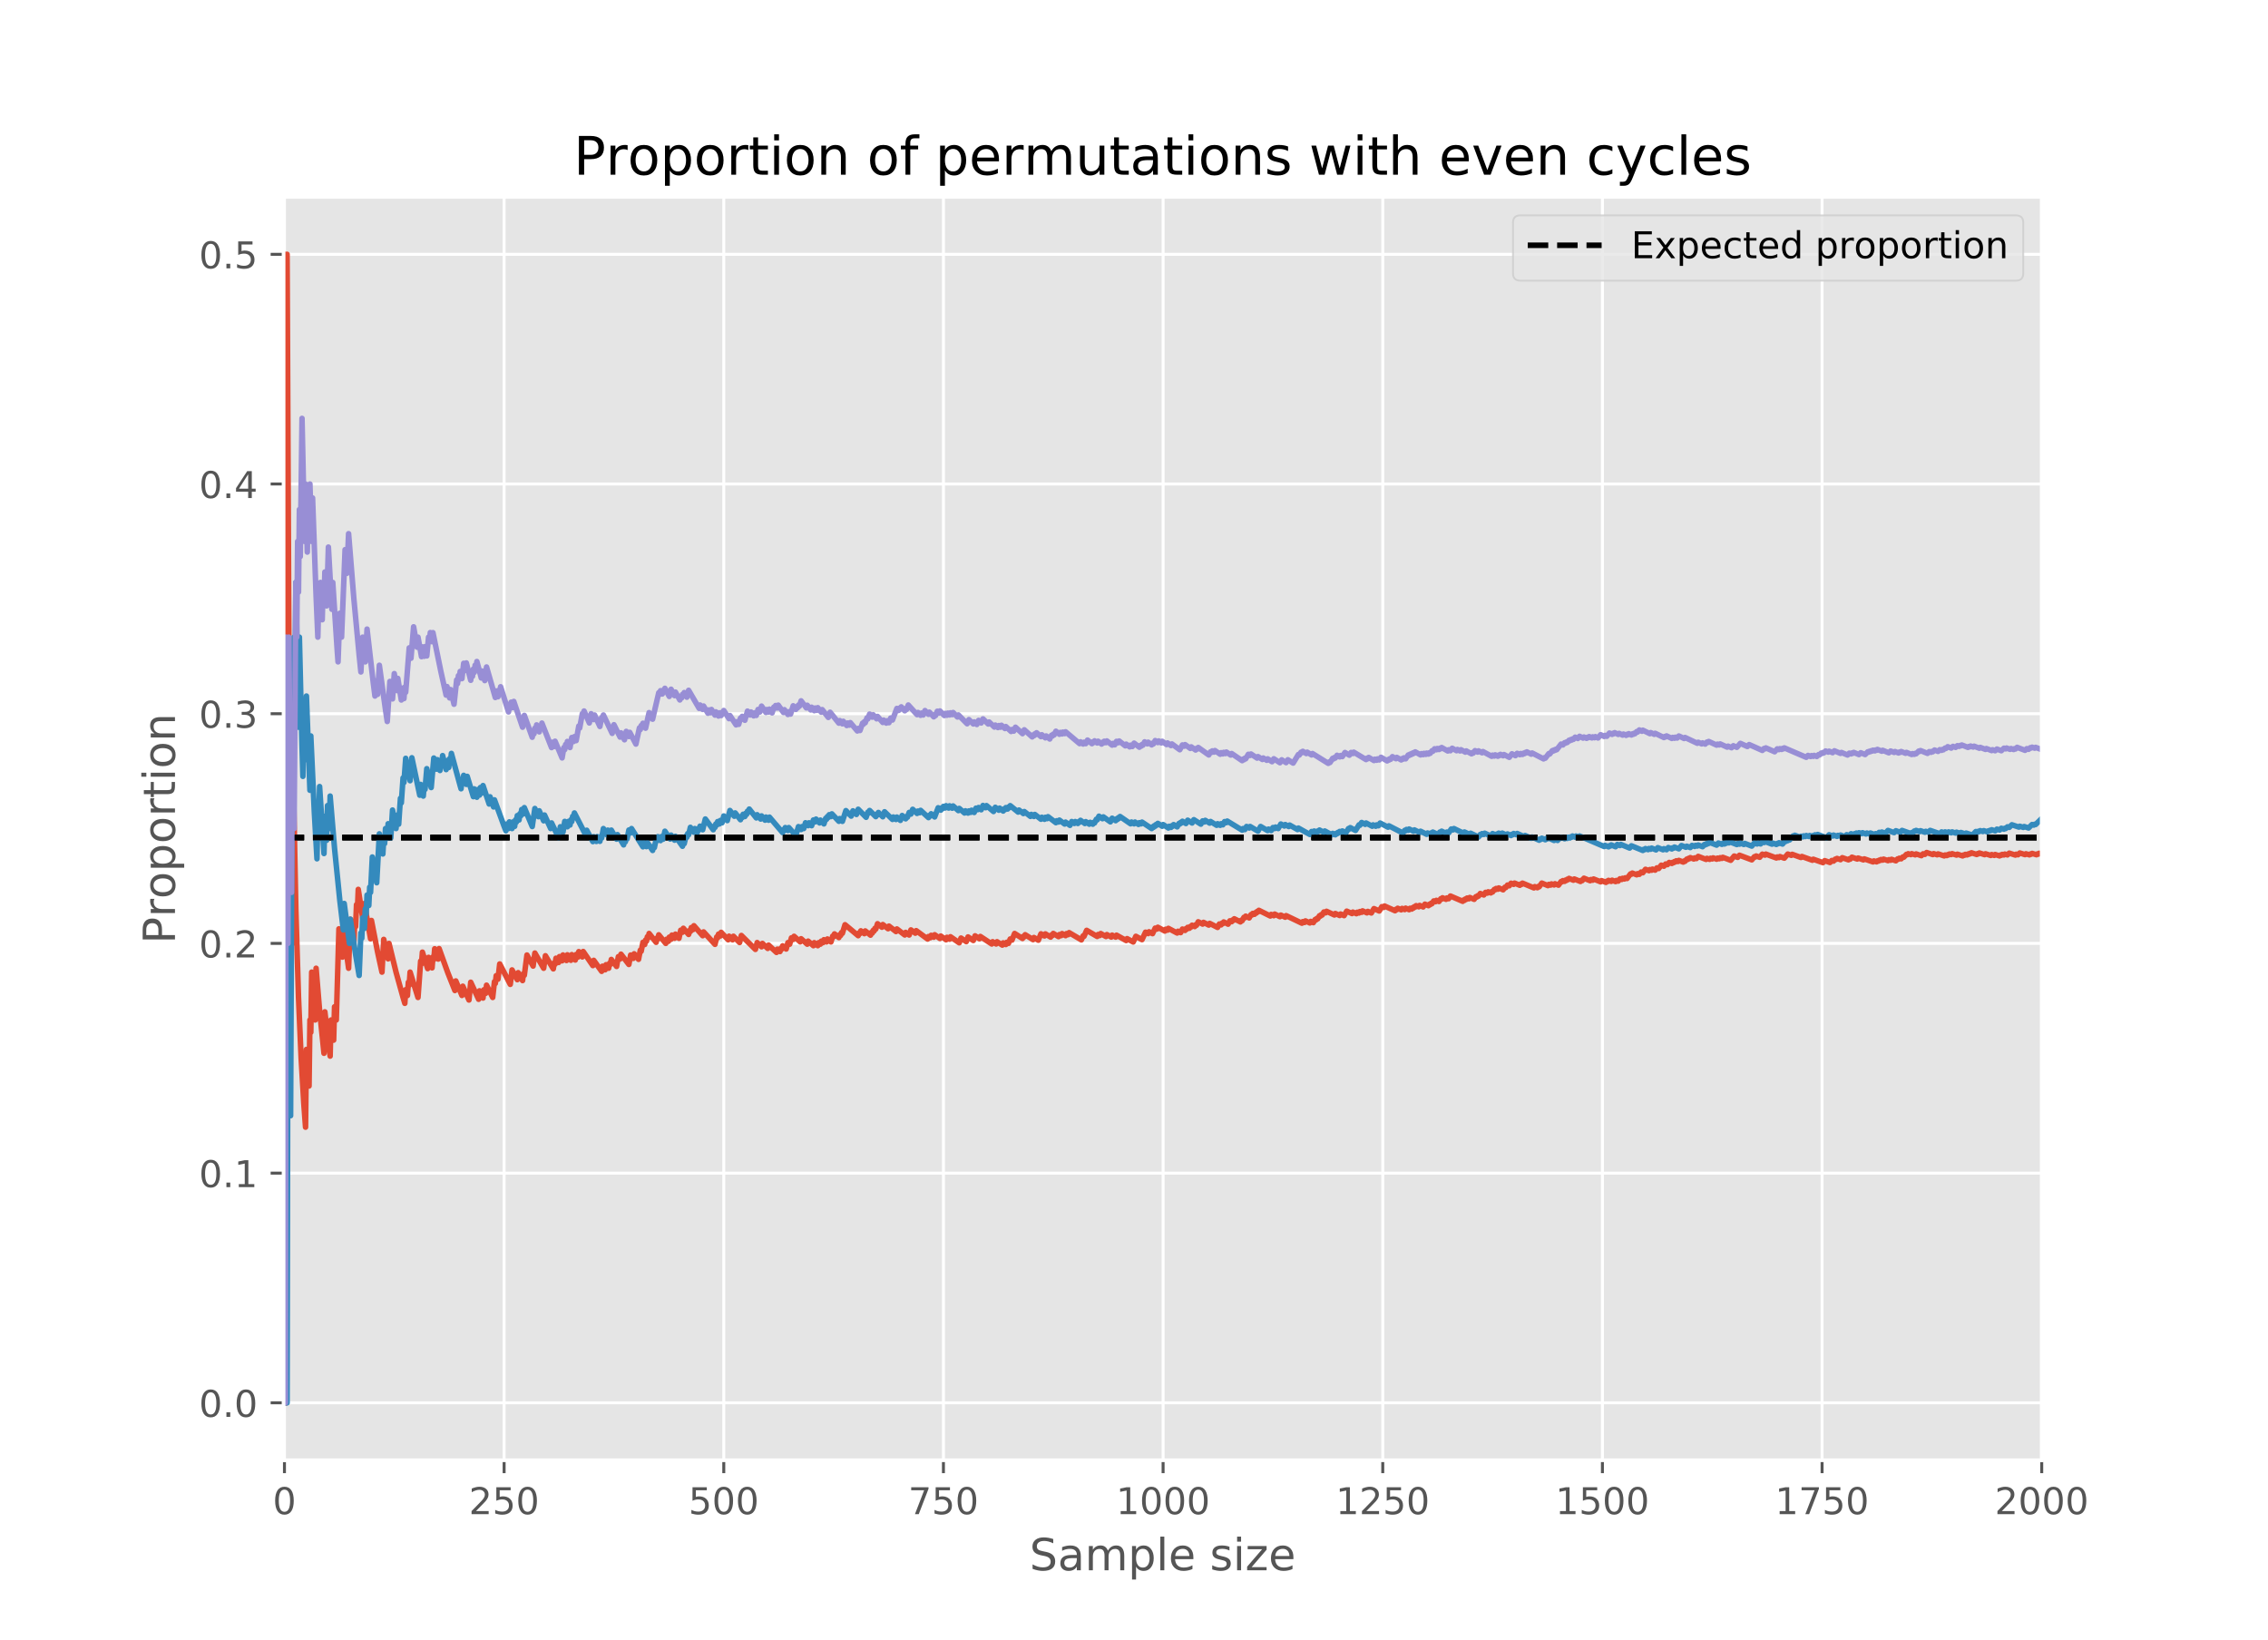 <?xml version="1.0" encoding="utf-8" standalone="no"?>
<!DOCTYPE svg PUBLIC "-//W3C//DTD SVG 1.1//EN"
  "http://www.w3.org/Graphics/SVG/1.1/DTD/svg11.dtd">
<!-- Created with matplotlib (http://matplotlib.org/) -->
<svg height="444pt" version="1.1" viewBox="0 0 614 444" width="614pt" xmlns="http://www.w3.org/2000/svg" xmlns:xlink="http://www.w3.org/1999/xlink">
 <defs>
  <style type="text/css">
*{stroke-linecap:butt;stroke-linejoin:round;}
  </style>
 </defs>
 <g id="figure_1">
  <g id="patch_1">
   <path d="M 0 444.24 
L 614.16 444.24 
L 614.16 0 
L 0 0 
z
" style="fill:#ffffff;"/>
  </g>
  <g id="axes_1">
   <g id="patch_2">
    <path d="M 76.77 395.374 
L 552.744 395.374 
L 552.744 53.309 
L 76.77 53.309 
z
" style="fill:#e5e5e5;"/>
   </g>
   <g id="matplotlib.axis_1">
    <g id="xtick_1">
     <g id="line2d_1">
      <path clip-path="url(#pac91c1db59)" d="M 77.008 395.374 
L 77.008 53.309 
" style="fill:none;stroke:#ffffff;stroke-linecap:square;stroke-width:0.8;"/>
     </g>
     <g id="line2d_2">
      <defs>
       <path d="M 0 0 
L 0 3.5 
" id="m430d533018" style="stroke:#555555;stroke-width:0.8;"/>
      </defs>
      <g>
       <use style="fill:#555555;stroke:#555555;stroke-width:0.8;" x="77.008" xlink:href="#m430d533018" y="395.374"/>
      </g>
     </g>
     <g id="text_1">
      <!-- 0 -->
      <defs>
       <path d="M 31.781 66.406 
Q 24.172 66.406 20.328 58.906 
Q 16.5 51.422 16.5 36.375 
Q 16.5 21.391 20.328 13.891 
Q 24.172 6.391 31.781 6.391 
Q 39.453 6.391 43.281 13.891 
Q 47.125 21.391 47.125 36.375 
Q 47.125 51.422 43.281 58.906 
Q 39.453 66.406 31.781 66.406 
z
M 31.781 74.219 
Q 44.047 74.219 50.516 64.516 
Q 56.984 54.828 56.984 36.375 
Q 56.984 17.969 50.516 8.266 
Q 44.047 -1.422 31.781 -1.422 
Q 19.531 -1.422 13.062 8.266 
Q 6.594 17.969 6.594 36.375 
Q 6.594 54.828 13.062 64.516 
Q 19.531 74.219 31.781 74.219 
z
" id="DejaVuSans-30"/>
      </defs>
      <g style="fill:#555555;" transform="translate(73.827 409.972)scale(0.1 -0.1)">
       <use xlink:href="#DejaVuSans-30"/>
      </g>
     </g>
    </g>
    <g id="xtick_2">
     <g id="line2d_3">
      <path clip-path="url(#pac91c1db59)" d="M 136.475 395.374 
L 136.475 53.309 
" style="fill:none;stroke:#ffffff;stroke-linecap:square;stroke-width:0.8;"/>
     </g>
     <g id="line2d_4">
      <g>
       <use style="fill:#555555;stroke:#555555;stroke-width:0.8;" x="136.475" xlink:href="#m430d533018" y="395.374"/>
      </g>
     </g>
     <g id="text_2">
      <!-- 250 -->
      <defs>
       <path d="M 19.188 8.297 
L 53.609 8.297 
L 53.609 0 
L 7.328 0 
L 7.328 8.297 
Q 12.938 14.109 22.625 23.891 
Q 32.328 33.688 34.812 36.531 
Q 39.547 41.844 41.422 45.531 
Q 43.312 49.219 43.312 52.781 
Q 43.312 58.594 39.234 62.25 
Q 35.156 65.922 28.609 65.922 
Q 23.969 65.922 18.812 64.312 
Q 13.672 62.703 7.812 59.422 
L 7.812 69.391 
Q 13.766 71.781 18.938 73 
Q 24.125 74.219 28.422 74.219 
Q 39.75 74.219 46.484 68.547 
Q 53.219 62.891 53.219 53.422 
Q 53.219 48.922 51.531 44.891 
Q 49.859 40.875 45.406 35.406 
Q 44.188 33.984 37.641 27.219 
Q 31.109 20.453 19.188 8.297 
z
" id="DejaVuSans-32"/>
       <path d="M 10.797 72.906 
L 49.516 72.906 
L 49.516 64.594 
L 19.828 64.594 
L 19.828 46.734 
Q 21.969 47.469 24.109 47.828 
Q 26.266 48.188 28.422 48.188 
Q 40.625 48.188 47.75 41.5 
Q 54.891 34.812 54.891 23.391 
Q 54.891 11.625 47.562 5.094 
Q 40.234 -1.422 26.906 -1.422 
Q 22.312 -1.422 17.547 -0.641 
Q 12.797 0.141 7.719 1.703 
L 7.719 11.625 
Q 12.109 9.234 16.797 8.062 
Q 21.484 6.891 26.703 6.891 
Q 35.156 6.891 40.078 11.328 
Q 45.016 15.766 45.016 23.391 
Q 45.016 31 40.078 35.438 
Q 35.156 39.891 26.703 39.891 
Q 22.75 39.891 18.812 39.016 
Q 14.891 38.141 10.797 36.281 
z
" id="DejaVuSans-35"/>
      </defs>
      <g style="fill:#555555;" transform="translate(126.931 409.972)scale(0.1 -0.1)">
       <use xlink:href="#DejaVuSans-32"/>
       <use x="63.623" xlink:href="#DejaVuSans-35"/>
       <use x="127.246" xlink:href="#DejaVuSans-30"/>
      </g>
     </g>
    </g>
    <g id="xtick_3">
     <g id="line2d_5">
      <path clip-path="url(#pac91c1db59)" d="M 195.942 395.374 
L 195.942 53.309 
" style="fill:none;stroke:#ffffff;stroke-linecap:square;stroke-width:0.8;"/>
     </g>
     <g id="line2d_6">
      <g>
       <use style="fill:#555555;stroke:#555555;stroke-width:0.8;" x="195.942" xlink:href="#m430d533018" y="395.374"/>
      </g>
     </g>
     <g id="text_3">
      <!-- 500 -->
      <g style="fill:#555555;" transform="translate(186.398 409.972)scale(0.1 -0.1)">
       <use xlink:href="#DejaVuSans-35"/>
       <use x="63.623" xlink:href="#DejaVuSans-30"/>
       <use x="127.246" xlink:href="#DejaVuSans-30"/>
      </g>
     </g>
    </g>
    <g id="xtick_4">
     <g id="line2d_7">
      <path clip-path="url(#pac91c1db59)" d="M 255.409 395.374 
L 255.409 53.309 
" style="fill:none;stroke:#ffffff;stroke-linecap:square;stroke-width:0.8;"/>
     </g>
     <g id="line2d_8">
      <g>
       <use style="fill:#555555;stroke:#555555;stroke-width:0.8;" x="255.409" xlink:href="#m430d533018" y="395.374"/>
      </g>
     </g>
     <g id="text_4">
      <!-- 750 -->
      <defs>
       <path d="M 8.203 72.906 
L 55.078 72.906 
L 55.078 68.703 
L 28.609 0 
L 18.312 0 
L 43.219 64.594 
L 8.203 64.594 
z
" id="DejaVuSans-37"/>
      </defs>
      <g style="fill:#555555;" transform="translate(245.865 409.972)scale(0.1 -0.1)">
       <use xlink:href="#DejaVuSans-37"/>
       <use x="63.623" xlink:href="#DejaVuSans-35"/>
       <use x="127.246" xlink:href="#DejaVuSans-30"/>
      </g>
     </g>
    </g>
    <g id="xtick_5">
     <g id="line2d_9">
      <path clip-path="url(#pac91c1db59)" d="M 314.876 395.374 
L 314.876 53.309 
" style="fill:none;stroke:#ffffff;stroke-linecap:square;stroke-width:0.8;"/>
     </g>
     <g id="line2d_10">
      <g>
       <use style="fill:#555555;stroke:#555555;stroke-width:0.8;" x="314.876" xlink:href="#m430d533018" y="395.374"/>
      </g>
     </g>
     <g id="text_5">
      <!-- 1000 -->
      <defs>
       <path d="M 12.406 8.297 
L 28.516 8.297 
L 28.516 63.922 
L 10.984 60.406 
L 10.984 69.391 
L 28.422 72.906 
L 38.281 72.906 
L 38.281 8.297 
L 54.391 8.297 
L 54.391 0 
L 12.406 0 
z
" id="DejaVuSans-31"/>
      </defs>
      <g style="fill:#555555;" transform="translate(302.151 409.972)scale(0.1 -0.1)">
       <use xlink:href="#DejaVuSans-31"/>
       <use x="63.623" xlink:href="#DejaVuSans-30"/>
       <use x="127.246" xlink:href="#DejaVuSans-30"/>
       <use x="190.869" xlink:href="#DejaVuSans-30"/>
      </g>
     </g>
    </g>
    <g id="xtick_6">
     <g id="line2d_11">
      <path clip-path="url(#pac91c1db59)" d="M 374.343 395.374 
L 374.343 53.309 
" style="fill:none;stroke:#ffffff;stroke-linecap:square;stroke-width:0.8;"/>
     </g>
     <g id="line2d_12">
      <g>
       <use style="fill:#555555;stroke:#555555;stroke-width:0.8;" x="374.343" xlink:href="#m430d533018" y="395.374"/>
      </g>
     </g>
     <g id="text_6">
      <!-- 1250 -->
      <g style="fill:#555555;" transform="translate(361.618 409.972)scale(0.1 -0.1)">
       <use xlink:href="#DejaVuSans-31"/>
       <use x="63.623" xlink:href="#DejaVuSans-32"/>
       <use x="127.246" xlink:href="#DejaVuSans-35"/>
       <use x="190.869" xlink:href="#DejaVuSans-30"/>
      </g>
     </g>
    </g>
    <g id="xtick_7">
     <g id="line2d_13">
      <path clip-path="url(#pac91c1db59)" d="M 433.81 395.374 
L 433.81 53.309 
" style="fill:none;stroke:#ffffff;stroke-linecap:square;stroke-width:0.8;"/>
     </g>
     <g id="line2d_14">
      <g>
       <use style="fill:#555555;stroke:#555555;stroke-width:0.8;" x="433.81" xlink:href="#m430d533018" y="395.374"/>
      </g>
     </g>
     <g id="text_7">
      <!-- 1500 -->
      <g style="fill:#555555;" transform="translate(421.085 409.972)scale(0.1 -0.1)">
       <use xlink:href="#DejaVuSans-31"/>
       <use x="63.623" xlink:href="#DejaVuSans-35"/>
       <use x="127.246" xlink:href="#DejaVuSans-30"/>
       <use x="190.869" xlink:href="#DejaVuSans-30"/>
      </g>
     </g>
    </g>
    <g id="xtick_8">
     <g id="line2d_15">
      <path clip-path="url(#pac91c1db59)" d="M 493.277 395.374 
L 493.277 53.309 
" style="fill:none;stroke:#ffffff;stroke-linecap:square;stroke-width:0.8;"/>
     </g>
     <g id="line2d_16">
      <g>
       <use style="fill:#555555;stroke:#555555;stroke-width:0.8;" x="493.277" xlink:href="#m430d533018" y="395.374"/>
      </g>
     </g>
     <g id="text_8">
      <!-- 1750 -->
      <g style="fill:#555555;" transform="translate(480.552 409.972)scale(0.1 -0.1)">
       <use xlink:href="#DejaVuSans-31"/>
       <use x="63.623" xlink:href="#DejaVuSans-37"/>
       <use x="127.246" xlink:href="#DejaVuSans-35"/>
       <use x="190.869" xlink:href="#DejaVuSans-30"/>
      </g>
     </g>
    </g>
    <g id="xtick_9">
     <g id="line2d_17">
      <path clip-path="url(#pac91c1db59)" d="M 552.744 395.374 
L 552.744 53.309 
" style="fill:none;stroke:#ffffff;stroke-linecap:square;stroke-width:0.8;"/>
     </g>
     <g id="line2d_18">
      <g>
       <use style="fill:#555555;stroke:#555555;stroke-width:0.8;" x="552.744" xlink:href="#m430d533018" y="395.374"/>
      </g>
     </g>
     <g id="text_9">
      <!-- 2000 -->
      <g style="fill:#555555;" transform="translate(540.019 409.972)scale(0.1 -0.1)">
       <use xlink:href="#DejaVuSans-32"/>
       <use x="63.623" xlink:href="#DejaVuSans-30"/>
       <use x="127.246" xlink:href="#DejaVuSans-30"/>
       <use x="190.869" xlink:href="#DejaVuSans-30"/>
      </g>
     </g>
    </g>
    <g id="text_10">
     <!-- Sample size -->
     <defs>
      <path d="M 53.516 70.516 
L 53.516 60.891 
Q 47.906 63.578 42.922 64.891 
Q 37.938 66.219 33.297 66.219 
Q 25.25 66.219 20.875 63.094 
Q 16.5 59.969 16.5 54.203 
Q 16.5 49.359 19.406 46.891 
Q 22.312 44.438 30.422 42.922 
L 36.375 41.703 
Q 47.406 39.594 52.656 34.297 
Q 57.906 29 57.906 20.125 
Q 57.906 9.516 50.797 4.047 
Q 43.703 -1.422 29.984 -1.422 
Q 24.812 -1.422 18.969 -0.25 
Q 13.141 0.922 6.891 3.219 
L 6.891 13.375 
Q 12.891 10.016 18.656 8.297 
Q 24.422 6.594 29.984 6.594 
Q 38.422 6.594 43.016 9.906 
Q 47.609 13.234 47.609 19.391 
Q 47.609 24.75 44.312 27.781 
Q 41.016 30.812 33.5 32.328 
L 27.484 33.5 
Q 16.453 35.688 11.516 40.375 
Q 6.594 45.062 6.594 53.422 
Q 6.594 63.094 13.406 68.656 
Q 20.219 74.219 32.172 74.219 
Q 37.312 74.219 42.625 73.281 
Q 47.953 72.359 53.516 70.516 
z
" id="DejaVuSans-53"/>
      <path d="M 34.281 27.484 
Q 23.391 27.484 19.188 25 
Q 14.984 22.516 14.984 16.5 
Q 14.984 11.719 18.141 8.906 
Q 21.297 6.109 26.703 6.109 
Q 34.188 6.109 38.703 11.406 
Q 43.219 16.703 43.219 25.484 
L 43.219 27.484 
z
M 52.203 31.203 
L 52.203 0 
L 43.219 0 
L 43.219 8.297 
Q 40.141 3.328 35.547 0.953 
Q 30.953 -1.422 24.312 -1.422 
Q 15.922 -1.422 10.953 3.297 
Q 6 8.016 6 15.922 
Q 6 25.141 12.172 29.828 
Q 18.359 34.516 30.609 34.516 
L 43.219 34.516 
L 43.219 35.406 
Q 43.219 41.609 39.141 45 
Q 35.062 48.391 27.688 48.391 
Q 23 48.391 18.547 47.266 
Q 14.109 46.141 10.016 43.891 
L 10.016 52.203 
Q 14.938 54.109 19.578 55.047 
Q 24.219 56 28.609 56 
Q 40.484 56 46.344 49.844 
Q 52.203 43.703 52.203 31.203 
z
" id="DejaVuSans-61"/>
      <path d="M 52 44.188 
Q 55.375 50.25 60.062 53.125 
Q 64.75 56 71.094 56 
Q 79.641 56 84.281 50.016 
Q 88.922 44.047 88.922 33.016 
L 88.922 0 
L 79.891 0 
L 79.891 32.719 
Q 79.891 40.578 77.094 44.375 
Q 74.312 48.188 68.609 48.188 
Q 61.625 48.188 57.562 43.547 
Q 53.516 38.922 53.516 30.906 
L 53.516 0 
L 44.484 0 
L 44.484 32.719 
Q 44.484 40.625 41.703 44.406 
Q 38.922 48.188 33.109 48.188 
Q 26.219 48.188 22.156 43.531 
Q 18.109 38.875 18.109 30.906 
L 18.109 0 
L 9.078 0 
L 9.078 54.688 
L 18.109 54.688 
L 18.109 46.188 
Q 21.188 51.219 25.484 53.609 
Q 29.781 56 35.688 56 
Q 41.656 56 45.828 52.969 
Q 50 49.953 52 44.188 
z
" id="DejaVuSans-6d"/>
      <path d="M 18.109 8.203 
L 18.109 -20.797 
L 9.078 -20.797 
L 9.078 54.688 
L 18.109 54.688 
L 18.109 46.391 
Q 20.953 51.266 25.266 53.625 
Q 29.594 56 35.594 56 
Q 45.562 56 51.781 48.094 
Q 58.016 40.188 58.016 27.297 
Q 58.016 14.406 51.781 6.484 
Q 45.562 -1.422 35.594 -1.422 
Q 29.594 -1.422 25.266 0.953 
Q 20.953 3.328 18.109 8.203 
z
M 48.688 27.297 
Q 48.688 37.203 44.609 42.844 
Q 40.531 48.484 33.406 48.484 
Q 26.266 48.484 22.188 42.844 
Q 18.109 37.203 18.109 27.297 
Q 18.109 17.391 22.188 11.75 
Q 26.266 6.109 33.406 6.109 
Q 40.531 6.109 44.609 11.75 
Q 48.688 17.391 48.688 27.297 
z
" id="DejaVuSans-70"/>
      <path d="M 9.422 75.984 
L 18.406 75.984 
L 18.406 0 
L 9.422 0 
z
" id="DejaVuSans-6c"/>
      <path d="M 56.203 29.594 
L 56.203 25.203 
L 14.891 25.203 
Q 15.484 15.922 20.484 11.062 
Q 25.484 6.203 34.422 6.203 
Q 39.594 6.203 44.453 7.469 
Q 49.312 8.734 54.109 11.281 
L 54.109 2.781 
Q 49.266 0.734 44.188 -0.344 
Q 39.109 -1.422 33.891 -1.422 
Q 20.797 -1.422 13.156 6.188 
Q 5.516 13.812 5.516 26.812 
Q 5.516 40.234 12.766 48.109 
Q 20.016 56 32.328 56 
Q 43.359 56 49.781 48.891 
Q 56.203 41.797 56.203 29.594 
z
M 47.219 32.234 
Q 47.125 39.594 43.094 43.984 
Q 39.062 48.391 32.422 48.391 
Q 24.906 48.391 20.391 44.141 
Q 15.875 39.891 15.188 32.172 
z
" id="DejaVuSans-65"/>
      <path id="DejaVuSans-20"/>
      <path d="M 44.281 53.078 
L 44.281 44.578 
Q 40.484 46.531 36.375 47.5 
Q 32.281 48.484 27.875 48.484 
Q 21.188 48.484 17.844 46.438 
Q 14.5 44.391 14.5 40.281 
Q 14.5 37.156 16.891 35.375 
Q 19.281 33.594 26.516 31.984 
L 29.594 31.297 
Q 39.156 29.25 43.188 25.516 
Q 47.219 21.781 47.219 15.094 
Q 47.219 7.469 41.188 3.016 
Q 35.156 -1.422 24.609 -1.422 
Q 20.219 -1.422 15.453 -0.562 
Q 10.688 0.297 5.422 2 
L 5.422 11.281 
Q 10.406 8.688 15.234 7.391 
Q 20.062 6.109 24.812 6.109 
Q 31.156 6.109 34.562 8.281 
Q 37.984 10.453 37.984 14.406 
Q 37.984 18.062 35.516 20.016 
Q 33.062 21.969 24.703 23.781 
L 21.578 24.516 
Q 13.234 26.266 9.516 29.906 
Q 5.812 33.547 5.812 39.891 
Q 5.812 47.609 11.281 51.797 
Q 16.75 56 26.812 56 
Q 31.781 56 36.172 55.266 
Q 40.578 54.547 44.281 53.078 
z
" id="DejaVuSans-73"/>
      <path d="M 9.422 54.688 
L 18.406 54.688 
L 18.406 0 
L 9.422 0 
z
M 9.422 75.984 
L 18.406 75.984 
L 18.406 64.594 
L 9.422 64.594 
z
" id="DejaVuSans-69"/>
      <path d="M 5.516 54.688 
L 48.188 54.688 
L 48.188 46.484 
L 14.406 7.172 
L 48.188 7.172 
L 48.188 0 
L 4.297 0 
L 4.297 8.203 
L 38.094 47.516 
L 5.516 47.516 
z
" id="DejaVuSans-7a"/>
     </defs>
     <g style="fill:#555555;" transform="translate(278.719 425.17)scale(0.12 -0.12)">
      <use xlink:href="#DejaVuSans-53"/>
      <use x="63.477" xlink:href="#DejaVuSans-61"/>
      <use x="124.756" xlink:href="#DejaVuSans-6d"/>
      <use x="222.168" xlink:href="#DejaVuSans-70"/>
      <use x="285.645" xlink:href="#DejaVuSans-6c"/>
      <use x="313.428" xlink:href="#DejaVuSans-65"/>
      <use x="374.951" xlink:href="#DejaVuSans-20"/>
      <use x="406.738" xlink:href="#DejaVuSans-73"/>
      <use x="458.838" xlink:href="#DejaVuSans-69"/>
      <use x="486.621" xlink:href="#DejaVuSans-7a"/>
      <use x="539.111" xlink:href="#DejaVuSans-65"/>
     </g>
    </g>
   </g>
   <g id="matplotlib.axis_2">
    <g id="ytick_1">
     <g id="line2d_19">
      <path clip-path="url(#pac91c1db59)" d="M 76.77 379.825 
L 552.744 379.825 
" style="fill:none;stroke:#ffffff;stroke-linecap:square;stroke-width:0.8;"/>
     </g>
     <g id="line2d_20">
      <defs>
       <path d="M 0 0 
L -3.5 0 
" id="m7c38988f50" style="stroke:#555555;stroke-width:0.8;"/>
      </defs>
      <g>
       <use style="fill:#555555;stroke:#555555;stroke-width:0.8;" x="76.77" xlink:href="#m7c38988f50" y="379.825"/>
      </g>
     </g>
     <g id="text_11">
      <!-- 0.0 -->
      <defs>
       <path d="M 10.688 12.406 
L 21 12.406 
L 21 0 
L 10.688 0 
z
" id="DejaVuSans-2e"/>
      </defs>
      <g style="fill:#555555;" transform="translate(53.867 383.624)scale(0.1 -0.1)">
       <use xlink:href="#DejaVuSans-30"/>
       <use x="63.623" xlink:href="#DejaVuSans-2e"/>
       <use x="95.41" xlink:href="#DejaVuSans-30"/>
      </g>
     </g>
    </g>
    <g id="ytick_2">
     <g id="line2d_21">
      <path clip-path="url(#pac91c1db59)" d="M 76.77 317.632 
L 552.744 317.632 
" style="fill:none;stroke:#ffffff;stroke-linecap:square;stroke-width:0.8;"/>
     </g>
     <g id="line2d_22">
      <g>
       <use style="fill:#555555;stroke:#555555;stroke-width:0.8;" x="76.77" xlink:href="#m7c38988f50" y="317.632"/>
      </g>
     </g>
     <g id="text_12">
      <!-- 0.1 -->
      <g style="fill:#555555;" transform="translate(53.867 321.431)scale(0.1 -0.1)">
       <use xlink:href="#DejaVuSans-30"/>
       <use x="63.623" xlink:href="#DejaVuSans-2e"/>
       <use x="95.41" xlink:href="#DejaVuSans-31"/>
      </g>
     </g>
    </g>
    <g id="ytick_3">
     <g id="line2d_23">
      <path clip-path="url(#pac91c1db59)" d="M 76.77 255.438 
L 552.744 255.438 
" style="fill:none;stroke:#ffffff;stroke-linecap:square;stroke-width:0.8;"/>
     </g>
     <g id="line2d_24">
      <g>
       <use style="fill:#555555;stroke:#555555;stroke-width:0.8;" x="76.77" xlink:href="#m7c38988f50" y="255.438"/>
      </g>
     </g>
     <g id="text_13">
      <!-- 0.2 -->
      <g style="fill:#555555;" transform="translate(53.867 259.237)scale(0.1 -0.1)">
       <use xlink:href="#DejaVuSans-30"/>
       <use x="63.623" xlink:href="#DejaVuSans-2e"/>
       <use x="95.41" xlink:href="#DejaVuSans-32"/>
      </g>
     </g>
    </g>
    <g id="ytick_4">
     <g id="line2d_25">
      <path clip-path="url(#pac91c1db59)" d="M 76.77 193.244 
L 552.744 193.244 
" style="fill:none;stroke:#ffffff;stroke-linecap:square;stroke-width:0.8;"/>
     </g>
     <g id="line2d_26">
      <g>
       <use style="fill:#555555;stroke:#555555;stroke-width:0.8;" x="76.77" xlink:href="#m7c38988f50" y="193.244"/>
      </g>
     </g>
     <g id="text_14">
      <!-- 0.3 -->
      <defs>
       <path d="M 40.578 39.312 
Q 47.656 37.797 51.625 33 
Q 55.609 28.219 55.609 21.188 
Q 55.609 10.406 48.188 4.484 
Q 40.766 -1.422 27.094 -1.422 
Q 22.516 -1.422 17.656 -0.516 
Q 12.797 0.391 7.625 2.203 
L 7.625 11.719 
Q 11.719 9.328 16.594 8.109 
Q 21.484 6.891 26.812 6.891 
Q 36.078 6.891 40.938 10.547 
Q 45.797 14.203 45.797 21.188 
Q 45.797 27.641 41.281 31.266 
Q 36.766 34.906 28.719 34.906 
L 20.219 34.906 
L 20.219 43.016 
L 29.109 43.016 
Q 36.375 43.016 40.234 45.922 
Q 44.094 48.828 44.094 54.297 
Q 44.094 59.906 40.109 62.906 
Q 36.141 65.922 28.719 65.922 
Q 24.656 65.922 20.016 65.031 
Q 15.375 64.156 9.812 62.312 
L 9.812 71.094 
Q 15.438 72.656 20.344 73.438 
Q 25.25 74.219 29.594 74.219 
Q 40.828 74.219 47.359 69.109 
Q 53.906 64.016 53.906 55.328 
Q 53.906 49.266 50.438 45.094 
Q 46.969 40.922 40.578 39.312 
z
" id="DejaVuSans-33"/>
      </defs>
      <g style="fill:#555555;" transform="translate(53.867 197.044)scale(0.1 -0.1)">
       <use xlink:href="#DejaVuSans-30"/>
       <use x="63.623" xlink:href="#DejaVuSans-2e"/>
       <use x="95.41" xlink:href="#DejaVuSans-33"/>
      </g>
     </g>
    </g>
    <g id="ytick_5">
     <g id="line2d_27">
      <path clip-path="url(#pac91c1db59)" d="M 76.77 131.051 
L 552.744 131.051 
" style="fill:none;stroke:#ffffff;stroke-linecap:square;stroke-width:0.8;"/>
     </g>
     <g id="line2d_28">
      <g>
       <use style="fill:#555555;stroke:#555555;stroke-width:0.8;" x="76.77" xlink:href="#m7c38988f50" y="131.051"/>
      </g>
     </g>
     <g id="text_15">
      <!-- 0.4 -->
      <defs>
       <path d="M 37.797 64.312 
L 12.891 25.391 
L 37.797 25.391 
z
M 35.203 72.906 
L 47.609 72.906 
L 47.609 25.391 
L 58.016 25.391 
L 58.016 17.188 
L 47.609 17.188 
L 47.609 0 
L 37.797 0 
L 37.797 17.188 
L 4.891 17.188 
L 4.891 26.703 
z
" id="DejaVuSans-34"/>
      </defs>
      <g style="fill:#555555;" transform="translate(53.867 134.85)scale(0.1 -0.1)">
       <use xlink:href="#DejaVuSans-30"/>
       <use x="63.623" xlink:href="#DejaVuSans-2e"/>
       <use x="95.41" xlink:href="#DejaVuSans-34"/>
      </g>
     </g>
    </g>
    <g id="ytick_6">
     <g id="line2d_29">
      <path clip-path="url(#pac91c1db59)" d="M 76.77 68.857 
L 552.744 68.857 
" style="fill:none;stroke:#ffffff;stroke-linecap:square;stroke-width:0.8;"/>
     </g>
     <g id="line2d_30">
      <g>
       <use style="fill:#555555;stroke:#555555;stroke-width:0.8;" x="76.77" xlink:href="#m7c38988f50" y="68.857"/>
      </g>
     </g>
     <g id="text_16">
      <!-- 0.5 -->
      <g style="fill:#555555;" transform="translate(53.867 72.656)scale(0.1 -0.1)">
       <use xlink:href="#DejaVuSans-30"/>
       <use x="63.623" xlink:href="#DejaVuSans-2e"/>
       <use x="95.41" xlink:href="#DejaVuSans-35"/>
      </g>
     </g>
    </g>
    <g id="text_17">
     <!-- Proportion -->
     <defs>
      <path d="M 19.672 64.797 
L 19.672 37.406 
L 32.078 37.406 
Q 38.969 37.406 42.719 40.969 
Q 46.484 44.531 46.484 51.125 
Q 46.484 57.672 42.719 61.234 
Q 38.969 64.797 32.078 64.797 
z
M 9.812 72.906 
L 32.078 72.906 
Q 44.344 72.906 50.609 67.359 
Q 56.891 61.812 56.891 51.125 
Q 56.891 40.328 50.609 34.812 
Q 44.344 29.297 32.078 29.297 
L 19.672 29.297 
L 19.672 0 
L 9.812 0 
z
" id="DejaVuSans-50"/>
      <path d="M 41.109 46.297 
Q 39.594 47.172 37.812 47.578 
Q 36.031 48 33.891 48 
Q 26.266 48 22.188 43.047 
Q 18.109 38.094 18.109 28.812 
L 18.109 0 
L 9.078 0 
L 9.078 54.688 
L 18.109 54.688 
L 18.109 46.188 
Q 20.953 51.172 25.484 53.578 
Q 30.031 56 36.531 56 
Q 37.453 56 38.578 55.875 
Q 39.703 55.766 41.062 55.516 
z
" id="DejaVuSans-72"/>
      <path d="M 30.609 48.391 
Q 23.391 48.391 19.188 42.75 
Q 14.984 37.109 14.984 27.297 
Q 14.984 17.484 19.156 11.844 
Q 23.344 6.203 30.609 6.203 
Q 37.797 6.203 41.984 11.859 
Q 46.188 17.531 46.188 27.297 
Q 46.188 37.016 41.984 42.703 
Q 37.797 48.391 30.609 48.391 
z
M 30.609 56 
Q 42.328 56 49.016 48.375 
Q 55.719 40.766 55.719 27.297 
Q 55.719 13.875 49.016 6.219 
Q 42.328 -1.422 30.609 -1.422 
Q 18.844 -1.422 12.172 6.219 
Q 5.516 13.875 5.516 27.297 
Q 5.516 40.766 12.172 48.375 
Q 18.844 56 30.609 56 
z
" id="DejaVuSans-6f"/>
      <path d="M 18.312 70.219 
L 18.312 54.688 
L 36.812 54.688 
L 36.812 47.703 
L 18.312 47.703 
L 18.312 18.016 
Q 18.312 11.328 20.141 9.422 
Q 21.969 7.516 27.594 7.516 
L 36.812 7.516 
L 36.812 0 
L 27.594 0 
Q 17.188 0 13.234 3.875 
Q 9.281 7.766 9.281 18.016 
L 9.281 47.703 
L 2.688 47.703 
L 2.688 54.688 
L 9.281 54.688 
L 9.281 70.219 
z
" id="DejaVuSans-74"/>
      <path d="M 54.891 33.016 
L 54.891 0 
L 45.906 0 
L 45.906 32.719 
Q 45.906 40.484 42.875 44.328 
Q 39.844 48.188 33.797 48.188 
Q 26.516 48.188 22.312 43.547 
Q 18.109 38.922 18.109 30.906 
L 18.109 0 
L 9.078 0 
L 9.078 54.688 
L 18.109 54.688 
L 18.109 46.188 
Q 21.344 51.125 25.703 53.562 
Q 30.078 56 35.797 56 
Q 45.219 56 50.047 50.172 
Q 54.891 44.344 54.891 33.016 
z
" id="DejaVuSans-6e"/>
     </defs>
     <g style="fill:#555555;" transform="translate(47.371 255.534)rotate(-90)scale(0.12 -0.12)">
      <use xlink:href="#DejaVuSans-50"/>
      <use x="60.287" xlink:href="#DejaVuSans-72"/>
      <use x="101.369" xlink:href="#DejaVuSans-6f"/>
      <use x="162.551" xlink:href="#DejaVuSans-70"/>
      <use x="226.027" xlink:href="#DejaVuSans-6f"/>
      <use x="287.209" xlink:href="#DejaVuSans-72"/>
      <use x="328.322" xlink:href="#DejaVuSans-74"/>
      <use x="367.531" xlink:href="#DejaVuSans-69"/>
      <use x="395.314" xlink:href="#DejaVuSans-6f"/>
      <use x="456.496" xlink:href="#DejaVuSans-6e"/>
     </g>
    </g>
   </g>
   <g id="line2d_31">
    <path clip-path="url(#pac91c1db59)" d="M 76.77 226.771 
L 552.744 226.771 
" style="fill:none;stroke:#000000;stroke-dasharray:5.55,2.4;stroke-dashoffset:0;stroke-width:1.5;"/>
   </g>
   <g id="line2d_32">
    <path clip-path="url(#pac91c1db59)" d="M 77.008 379.825 
L 77.246 68.857 
L 77.484 172.513 
L 77.721 68.857 
L 78.197 172.513 
L 78.673 224.341 
L 79.149 255.438 
L 79.387 210.206 
L 80.1 246.553 
L 80.814 270.072 
L 81.527 286.535 
L 82.241 298.703 
L 82.717 305.193 
L 82.955 284.143 
L 83.668 294.041 
L 83.906 276.169 
L 84.144 279.513 
L 84.382 263.212 
L 85.333 276.169 
L 85.571 262.162 
L 86.523 273.641 
L 87.712 285.183 
L 87.95 273.964 
L 89.139 284.143 
L 89.377 285.948 
L 89.615 276.169 
L 90.328 281.625 
L 90.566 272.595 
L 91.042 276.169 
L 91.756 251.489 
L 92.707 259.151 
L 92.945 251.78 
L 94.372 262.162 
L 94.848 248.891 
L 95.799 255.438 
L 96.037 249.295 
L 96.275 250.887 
L 96.513 244.948 
L 96.751 246.553 
L 96.989 240.804 
L 98.416 249.97 
L 98.654 244.622 
L 100.319 254.182 
L 100.557 249.219 
L 102.222 257.763 
L 103.411 263.212 
L 103.887 254.347 
L 105.076 259.619 
L 105.314 255.438 
L 107.217 263.212 
L 109.12 270.072 
L 109.596 271.662 
L 109.834 267.966 
L 110.309 269.553 
L 110.547 265.95 
L 110.785 266.746 
L 111.023 263.212 
L 113.164 270.072 
L 113.877 260.222 
L 114.115 260.984 
L 114.353 257.8 
L 115.78 262.264 
L 116.018 259.207 
L 116.97 262.062 
L 117.208 259.096 
L 117.445 259.802 
L 117.683 256.884 
L 118.635 259.678 
L 118.873 256.844 
L 121.251 263.42 
L 123.154 268.196 
L 123.392 265.592 
L 125.057 269.531 
L 125.295 267.023 
L 126.96 270.765 
L 127.436 265.95 
L 129.577 270.566 
L 129.815 268.267 
L 130.766 270.233 
L 131.004 267.986 
L 131.48 268.958 
L 131.718 266.746 
L 133.383 270.072 
L 133.858 265.804 
L 134.096 266.277 
L 134.334 264.176 
L 134.81 265.124 
L 135.286 261 
L 138.14 266.527 
L 138.616 262.614 
L 140.043 265.258 
L 140.281 263.358 
L 141.47 265.499 
L 141.708 263.639 
L 141.946 264.063 
L 142.659 258.581 
L 144.325 261.57 
L 144.8 258.048 
L 147.179 262.162 
L 147.655 258.777 
L 149.795 262.326 
L 150.033 260.688 
L 150.271 261.074 
L 150.509 259.45 
L 151.223 260.604 
L 151.461 259.003 
L 152.174 260.147 
L 152.412 258.567 
L 153.364 260.074 
L 153.601 258.519 
L 154.553 260.003 
L 154.791 258.472 
L 155.742 259.934 
L 155.98 258.426 
L 156.456 259.151 
L 156.694 257.659 
L 157.645 259.096 
L 157.883 257.627 
L 160.5 261.445 
L 160.737 260.019 
L 162.878 262.997 
L 163.116 261.606 
L 163.83 262.575 
L 164.068 261.2 
L 164.781 262.162 
L 165.019 260.802 
L 165.257 261.122 
L 165.495 259.773 
L 166.922 261.674 
L 167.398 259.029 
L 167.873 259.66 
L 168.111 258.353 
L 170.252 261.135 
L 170.728 258.587 
L 171.441 259.501 
L 171.679 258.244 
L 172.869 259.748 
L 173.344 257.276 
L 173.582 257.577 
L 174.058 255.134 
L 174.534 255.741 
L 174.772 254.532 
L 175.01 254.836 
L 175.247 253.635 
L 175.485 253.939 
L 175.723 252.747 
L 177.626 255.145 
L 177.864 253.975 
L 178.102 254.27 
L 178.34 253.108 
L 180.243 255.438 
L 180.48 254.297 
L 180.956 254.87 
L 181.194 253.738 
L 181.67 254.31 
L 181.908 253.187 
L 182.621 254.04 
L 182.859 252.928 
L 183.811 254.056 
L 184.286 251.86 
L 184.762 252.424 
L 185 251.337 
L 186.427 253.01 
L 186.665 251.938 
L 186.903 252.214 
L 187.141 251.149 
L 187.617 251.701 
L 187.854 250.644 
L 190.233 253.352 
L 190.471 252.315 
L 193.563 255.691 
L 194.039 253.672 
L 194.277 253.927 
L 194.515 252.925 
L 194.99 253.436 
L 195.228 252.441 
L 197.131 254.455 
L 197.369 253.475 
L 198.321 254.464 
L 198.558 253.494 
L 200.224 255.198 
L 200.699 253.289 
L 204.505 257.059 
L 204.981 255.207 
L 206.17 256.353 
L 206.408 255.438 
L 207.835 256.792 
L 208.073 255.889 
L 210.214 257.877 
L 210.452 256.987 
L 211.165 257.64 
L 211.403 256.757 
L 211.641 256.974 
L 211.879 256.095 
L 212.831 256.96 
L 213.306 255.221 
L 213.782 255.654 
L 214.258 253.932 
L 214.733 254.366 
L 214.971 253.511 
L 216.636 255.015 
L 216.874 254.171 
L 218.539 255.647 
L 218.777 254.813 
L 220.204 256.057 
L 220.442 255.232 
L 221.394 256.052 
L 221.632 255.234 
L 222.107 255.642 
L 222.345 254.828 
L 222.821 255.235 
L 223.059 254.427 
L 223.772 255.035 
L 224.01 254.232 
L 224.962 255.039 
L 225.438 253.448 
L 225.675 253.65 
L 225.913 252.859 
L 227.103 253.863 
L 227.34 253.08 
L 227.578 253.28 
L 227.816 252.5 
L 228.054 252.7 
L 228.768 250.377 
L 232.336 253.346 
L 232.574 252.589 
L 232.811 252.783 
L 233.049 252.03 
L 234.001 252.803 
L 234.239 252.056 
L 235.666 253.203 
L 235.904 252.463 
L 236.142 252.653 
L 236.379 251.916 
L 236.617 252.106 
L 236.855 251.372 
L 237.093 251.562 
L 237.569 250.102 
L 238.758 251.054 
L 238.996 250.331 
L 240.423 251.461 
L 240.661 250.744 
L 242.564 252.226 
L 242.802 251.517 
L 244.943 253.151 
L 245.181 252.451 
L 246.132 253.167 
L 246.608 251.78 
L 247.797 252.67 
L 248.035 251.983 
L 251.127 254.25 
L 251.365 253.574 
L 251.841 253.917 
L 252.079 253.244 
L 252.792 253.757 
L 253.03 253.088 
L 254.457 254.106 
L 254.695 253.442 
L 256.123 254.448 
L 256.36 253.79 
L 257.074 254.289 
L 257.312 253.635 
L 259.691 255.276 
L 260.166 253.986 
L 261.593 254.958 
L 262.069 253.682 
L 263.496 254.646 
L 263.972 253.383 
L 265.162 254.182 
L 265.399 253.556 
L 268.492 255.592 
L 268.73 254.976 
L 269.681 255.591 
L 269.919 254.978 
L 271.346 255.894 
L 271.584 255.286 
L 272.298 255.741 
L 272.535 255.136 
L 273.011 255.438 
L 273.487 254.235 
L 273.963 254.538 
L 274.676 252.747 
L 276.817 254.107 
L 277.055 253.518 
L 277.293 253.667 
L 277.531 253.08 
L 279.671 254.417 
L 279.909 253.836 
L 281.099 254.569 
L 281.812 252.841 
L 282.764 253.427 
L 283.002 252.856 
L 284.429 253.728 
L 284.667 253.161 
L 284.905 253.306 
L 285.142 252.74 
L 286.57 253.605 
L 286.808 253.043 
L 287.283 253.33 
L 287.521 252.771 
L 288.473 253.342 
L 288.71 252.786 
L 289.186 253.07 
L 289.424 252.516 
L 292.754 254.479 
L 293.23 253.388 
L 293.468 253.526 
L 294.181 251.9 
L 297.036 253.557 
L 297.274 253.023 
L 297.749 253.296 
L 297.987 252.763 
L 299.415 253.578 
L 299.652 253.048 
L 300.842 253.721 
L 301.08 253.196 
L 302.031 253.73 
L 302.269 253.207 
L 304.885 254.66 
L 305.123 254.142 
L 306.788 255.052 
L 307.502 253.514 
L 309.167 254.419 
L 310.119 252.395 
L 310.832 252.783 
L 311.07 252.281 
L 312.022 252.797 
L 312.735 251.3 
L 313.211 251.559 
L 313.449 251.063 
L 315.352 252.09 
L 315.59 251.597 
L 316.065 251.852 
L 316.303 251.362 
L 318.682 252.625 
L 318.92 252.139 
L 319.633 252.514 
L 320.109 251.547 
L 320.823 251.922 
L 321.061 251.441 
L 321.298 251.566 
L 321.536 251.086 
L 322.012 251.336 
L 322.25 250.858 
L 322.488 250.983 
L 322.726 250.506 
L 323.439 250.88 
L 323.677 250.405 
L 323.915 250.53 
L 324.391 249.583 
L 325.58 250.206 
L 325.818 249.735 
L 327.245 250.477 
L 327.483 250.009 
L 329.624 251.108 
L 330.099 250.182 
L 330.575 250.425 
L 330.813 249.964 
L 331.051 250.086 
L 331.289 249.626 
L 332.478 250.231 
L 332.954 249.317 
L 333.43 249.559 
L 333.668 249.103 
L 333.905 249.224 
L 334.143 248.77 
L 335.808 249.613 
L 336.046 249.162 
L 336.284 249.281 
L 336.76 248.382 
L 336.998 248.502 
L 337.236 248.054 
L 338.187 248.534 
L 338.663 247.643 
L 338.901 247.763 
L 339.138 247.318 
L 339.614 247.558 
L 339.852 247.116 
L 340.09 247.235 
L 340.328 246.794 
L 340.566 246.914 
L 340.804 246.473 
L 343.896 248.017 
L 344.134 247.581 
L 344.847 247.933 
L 345.085 247.498 
L 346.512 248.199 
L 346.75 247.767 
L 347.94 248.346 
L 348.177 247.916 
L 352.459 249.965 
L 352.697 249.54 
L 353.173 249.765 
L 353.411 249.342 
L 354.6 249.9 
L 354.838 249.479 
L 355.551 249.813 
L 356.027 248.975 
L 356.265 249.086 
L 356.503 248.669 
L 356.741 248.78 
L 357.216 247.947 
L 357.454 248.059 
L 357.692 247.644 
L 357.93 247.756 
L 358.406 246.928 
L 358.882 247.153 
L 359.119 246.74 
L 361.26 247.742 
L 361.498 247.333 
L 362.687 247.884 
L 362.925 247.476 
L 363.877 247.915 
L 364.59 246.7 
L 366.018 247.357 
L 366.255 246.955 
L 367.207 247.39 
L 367.445 246.989 
L 367.921 247.206 
L 368.158 246.807 
L 368.634 247.024 
L 368.872 246.626 
L 370.061 247.166 
L 370.299 246.769 
L 371.251 247.199 
L 371.964 246.016 
L 373.391 246.66 
L 374.105 245.487 
L 374.581 245.702 
L 374.819 245.312 
L 377.673 246.588 
L 377.911 246.202 
L 378.149 246.308 
L 378.387 245.923 
L 379.338 246.344 
L 379.576 245.96 
L 380.29 246.275 
L 380.528 245.892 
L 381.479 246.31 
L 381.717 245.929 
L 382.193 246.138 
L 382.43 245.758 
L 382.668 245.862 
L 382.906 245.483 
L 383.144 245.587 
L 383.382 245.209 
L 384.096 245.522 
L 384.333 245.145 
L 385.285 245.56 
L 385.761 244.809 
L 386.712 245.224 
L 386.95 244.85 
L 387.188 244.953 
L 387.426 244.58 
L 387.664 244.684 
L 388.139 243.94 
L 388.615 244.147 
L 388.853 243.777 
L 389.567 244.087 
L 390.042 243.349 
L 390.28 243.452 
L 390.518 243.084 
L 391.469 243.498 
L 391.707 243.131 
L 392.183 243.337 
L 392.659 242.606 
L 395.989 244.037 
L 396.227 243.675 
L 396.465 243.777 
L 396.703 243.415 
L 396.94 243.517 
L 397.178 243.156 
L 397.654 243.359 
L 397.892 242.999 
L 399.081 243.504 
L 399.557 242.788 
L 399.795 242.889 
L 400.033 242.532 
L 400.271 242.633 
L 400.746 241.922 
L 401.698 242.325 
L 402.174 241.617 
L 402.649 241.819 
L 402.887 241.466 
L 403.601 241.768 
L 403.839 241.416 
L 404.076 241.517 
L 404.552 240.815 
L 404.79 240.916 
L 405.028 240.566 
L 405.504 240.767 
L 405.742 240.418 
L 406.931 240.92 
L 407.407 240.225 
L 407.644 240.326 
L 408.12 239.633 
L 408.596 239.834 
L 409.072 239.144 
L 409.785 239.445 
L 410.023 239.102 
L 411.45 239.702 
L 411.688 239.36 
L 411.926 239.459 
L 412.164 239.118 
L 415.256 240.403 
L 415.494 240.064 
L 416.208 240.358 
L 416.446 240.02 
L 416.683 240.118 
L 417.397 239.108 
L 419.062 239.792 
L 419.3 239.458 
L 419.776 239.652 
L 420.014 239.319 
L 420.727 239.61 
L 420.965 239.277 
L 421.917 239.665 
L 422.63 238.671 
L 422.868 238.768 
L 423.106 238.437 
L 423.582 238.631 
L 423.82 238.302 
L 424.057 238.399 
L 424.295 238.07 
L 424.533 238.167 
L 424.771 237.838 
L 425.96 238.322 
L 426.198 237.995 
L 427.863 238.668 
L 428.101 238.342 
L 428.339 238.438 
L 428.815 237.788 
L 430.48 238.457 
L 430.718 238.134 
L 431.193 238.324 
L 431.431 238.002 
L 433.334 238.759 
L 433.572 238.438 
L 434.761 238.908 
L 434.999 238.589 
L 435.237 238.682 
L 435.475 238.364 
L 436.189 238.644 
L 436.427 238.327 
L 437.378 238.7 
L 437.616 238.383 
L 438.092 238.569 
L 438.567 237.937 
L 439.043 238.123 
L 439.281 237.808 
L 439.757 237.994 
L 439.995 237.68 
L 440.47 237.866 
L 441.422 236.614 
L 441.66 236.707 
L 441.897 236.395 
L 443.087 236.861 
L 443.325 236.55 
L 443.8 236.736 
L 444.276 236.116 
L 444.752 236.302 
L 445.466 235.376 
L 446.417 235.747 
L 446.655 235.44 
L 447.131 235.626 
L 447.368 235.319 
L 448.082 235.597 
L 448.558 234.985 
L 449.034 235.17 
L 449.747 234.257 
L 450.461 234.535 
L 450.936 233.929 
L 451.412 234.114 
L 451.888 233.511 
L 452.602 233.788 
L 452.839 233.487 
L 453.077 233.58 
L 453.315 233.279 
L 453.553 233.372 
L 453.791 233.072 
L 454.267 233.257 
L 454.504 232.957 
L 455.694 233.418 
L 455.932 233.12 
L 456.17 233.212 
L 456.645 232.617 
L 456.883 232.709 
L 457.121 232.412 
L 457.359 232.504 
L 457.597 232.208 
L 458.548 232.576 
L 458.786 232.28 
L 459.262 232.463 
L 459.738 231.874 
L 461.878 232.696 
L 462.116 232.403 
L 462.83 232.676 
L 463.068 232.383 
L 463.543 232.565 
L 463.781 232.273 
L 464.733 232.635 
L 464.971 232.344 
L 465.446 232.525 
L 465.684 232.234 
L 466.16 232.415 
L 466.398 232.125 
L 468.539 232.932 
L 469.49 231.781 
L 470.442 232.139 
L 470.917 231.566 
L 474.248 232.809 
L 474.961 231.958 
L 475.199 232.046 
L 475.437 231.763 
L 476.388 232.115 
L 477.102 231.27 
L 477.816 231.534 
L 478.053 231.254 
L 480.908 232.303 
L 481.146 232.024 
L 481.621 232.198 
L 481.859 231.919 
L 483.049 232.352 
L 484 231.244 
L 484.952 231.59 
L 485.189 231.314 
L 487.568 232.174 
L 487.806 231.899 
L 490.66 232.92 
L 490.898 232.647 
L 493.515 233.571 
L 493.991 233.028 
L 495.418 233.529 
L 495.894 232.989 
L 496.369 233.155 
L 496.845 232.617 
L 497.083 232.701 
L 497.321 232.432 
L 498.272 232.765 
L 498.748 232.229 
L 500.413 232.809 
L 500.651 232.543 
L 500.889 232.626 
L 501.364 232.094 
L 502.792 232.589 
L 503.03 232.324 
L 504.457 232.816 
L 504.695 232.552 
L 507.073 233.366 
L 507.311 233.103 
L 508.025 233.346 
L 508.263 233.084 
L 508.501 233.165 
L 508.738 232.903 
L 508.976 232.984 
L 509.214 232.723 
L 509.69 232.884 
L 509.928 232.623 
L 511.117 233.027 
L 511.355 232.766 
L 511.831 232.927 
L 512.069 232.668 
L 513.258 233.069 
L 513.734 232.551 
L 513.972 232.631 
L 514.209 232.373 
L 514.685 232.533 
L 515.161 232.018 
L 515.399 232.099 
L 516.112 231.328 
L 516.35 231.409 
L 516.588 231.153 
L 517.302 231.393 
L 517.54 231.138 
L 518.491 231.458 
L 518.729 231.203 
L 520.156 231.682 
L 520.632 231.174 
L 521.108 231.333 
L 521.583 230.827 
L 523.248 231.382 
L 523.486 231.13 
L 524.438 231.446 
L 524.676 231.195 
L 526.341 231.745 
L 526.579 231.495 
L 527.054 231.651 
L 527.292 231.401 
L 527.53 231.48 
L 527.768 231.23 
L 528.244 231.386 
L 528.481 231.137 
L 529.671 231.527 
L 529.909 231.279 
L 531.336 231.745 
L 531.574 231.497 
L 531.812 231.575 
L 532.049 231.327 
L 532.525 231.482 
L 532.763 231.235 
L 533.001 231.313 
L 533.239 231.066 
L 533.477 231.144 
L 533.715 230.897 
L 535.142 231.361 
L 535.38 231.115 
L 535.617 231.192 
L 535.855 230.947 
L 537.283 231.409 
L 537.52 231.164 
L 538.948 231.623 
L 539.186 231.38 
L 539.899 231.608 
L 540.137 231.365 
L 541.326 231.745 
L 541.564 231.503 
L 541.802 231.579 
L 542.04 231.336 
L 542.516 231.488 
L 542.754 231.246 
L 543.467 231.473 
L 543.943 230.991 
L 545.608 231.52 
L 545.846 231.28 
L 546.322 231.43 
L 546.797 230.951 
L 548.225 231.402 
L 548.462 231.163 
L 549.414 231.462 
L 549.652 231.224 
L 549.89 231.299 
L 550.127 231.061 
L 551.317 231.433 
L 551.555 231.196 
L 551.793 231.271 
L 552.03 231.034 
L 552.268 231.108 
L 552.268 231.108 
" style="fill:none;stroke:#e24a33;stroke-linecap:square;stroke-width:1.5;"/>
   </g>
   <g id="line2d_33">
    <path clip-path="url(#pac91c1db59)" d="M 76.77 226.771 
L 552.744 226.771 
" style="fill:none;stroke:#000000;stroke-dasharray:5.55,2.4;stroke-dashoffset:0;stroke-width:1.5;"/>
   </g>
   <g id="line2d_34">
    <path clip-path="url(#pac91c1db59)" d="M 77.008 379.825 
L 77.721 379.825 
L 77.959 255.438 
L 78.435 290.977 
L 78.673 302.083 
L 79.149 193.244 
L 79.387 210.206 
L 79.624 172.513 
L 79.862 188.46 
L 80.1 157.705 
L 80.814 196.903 
L 81.052 172.513 
L 81.765 202.129 
L 82.003 210.206 
L 82.241 190.54 
L 82.717 205.683 
L 82.955 188.46 
L 83.906 213.976 
L 84.144 199.263 
L 85.095 219.899 
L 85.809 232.525 
L 86.047 220.354 
L 86.285 224.341 
L 86.523 212.964 
L 87.712 231.101 
L 87.95 221.033 
L 88.426 227.514 
L 88.663 218.122 
L 89.139 224.341 
L 89.377 215.54 
L 90.566 229.703 
L 91.994 243.777 
L 92.945 251.78 
L 93.183 244.622 
L 94.61 255.438 
L 94.848 248.891 
L 96.275 258.472 
L 97.227 264.116 
L 97.702 252.611 
L 97.94 254.04 
L 98.178 248.528 
L 98.654 251.382 
L 98.892 246.076 
L 99.13 247.498 
L 99.367 242.345 
L 99.843 245.179 
L 100.081 240.207 
L 100.319 241.617 
L 100.795 232.038 
L 101.984 239.01 
L 102.698 225.768 
L 103.649 231.221 
L 103.887 227.069 
L 104.125 228.397 
L 104.363 224.341 
L 104.838 226.977 
L 105.076 223.035 
L 105.79 226.89 
L 106.266 219.326 
L 107.217 224.341 
L 107.455 220.725 
L 107.931 223.154 
L 108.406 216.158 
L 108.644 217.379 
L 109.12 210.622 
L 109.358 211.857 
L 109.834 205.325 
L 111.023 211.384 
L 111.499 205.172 
L 113.64 215.313 
L 113.877 212.381 
L 114.591 215.54 
L 114.829 212.68 
L 115.067 213.718 
L 115.542 208.125 
L 116.732 213.235 
L 117.445 205.247 
L 118.159 208.257 
L 118.397 205.683 
L 119.111 208.618 
L 119.348 206.1 
L 119.586 207.065 
L 119.824 204.584 
L 120.776 208.373 
L 121.013 205.951 
L 121.489 207.8 
L 121.727 205.42 
L 121.965 206.338 
L 122.203 203.99 
L 124.581 212.738 
L 124.819 213.565 
L 125.057 211.32 
L 125.295 212.146 
L 125.533 209.93 
L 126.247 212.381 
L 126.484 210.206 
L 128.15 215.703 
L 128.387 213.593 
L 129.101 215.86 
L 129.339 213.788 
L 129.815 215.277 
L 130.052 213.235 
L 130.528 214.709 
L 130.766 212.697 
L 132.431 217.697 
L 132.669 215.74 
L 133.62 218.486 
L 133.858 216.567 
L 136.475 223.722 
L 136.951 224.956 
L 137.188 223.117 
L 137.664 224.341 
L 137.902 222.526 
L 138.616 224.341 
L 138.854 222.554 
L 139.329 223.75 
L 139.567 221.985 
L 139.805 222.581 
L 140.043 220.834 
L 140.519 222.021 
L 140.757 220.295 
L 140.994 220.886 
L 141.232 219.178 
L 141.708 220.354 
L 141.946 218.667 
L 144.087 223.792 
L 144.8 218.905 
L 145.752 221.124 
L 145.99 219.532 
L 147.179 222.24 
L 147.417 220.677 
L 149.082 224.341 
L 149.32 222.812 
L 151.223 226.825 
L 151.698 223.848 
L 152.412 225.319 
L 152.888 222.398 
L 153.601 223.86 
L 153.839 222.422 
L 154.315 223.387 
L 154.553 221.964 
L 154.791 222.445 
L 155.029 221.033 
L 155.266 221.514 
L 155.504 220.114 
L 158.597 226.149 
L 158.834 224.792 
L 160.5 227.875 
L 160.737 226.544 
L 161.451 227.835 
L 161.689 226.519 
L 162.403 227.796 
L 162.64 226.495 
L 162.878 226.918 
L 163.354 224.341 
L 164.305 226.031 
L 164.543 224.763 
L 165.257 226.013 
L 165.495 224.758 
L 166.922 227.213 
L 167.16 225.978 
L 168.825 228.761 
L 169.063 227.547 
L 169.301 227.939 
L 169.539 226.733 
L 169.776 227.125 
L 170.252 224.737 
L 170.728 225.522 
L 170.966 224.341 
L 174.058 229.283 
L 174.296 228.133 
L 175.01 229.235 
L 175.247 228.097 
L 176.675 230.264 
L 176.912 229.142 
L 177.15 229.499 
L 177.626 227.275 
L 177.864 227.634 
L 178.102 226.531 
L 178.815 227.603 
L 179.053 226.511 
L 179.529 227.221 
L 180.005 225.058 
L 181.432 227.168 
L 181.67 226.104 
L 182.621 227.486 
L 182.859 226.433 
L 184.762 229.136 
L 185 228.1 
L 185.238 228.433 
L 185.714 226.378 
L 185.951 226.712 
L 186.189 225.693 
L 186.427 226.028 
L 186.903 224.005 
L 187.854 225.34 
L 188.092 224.341 
L 188.806 225.332 
L 189.044 224.341 
L 189.282 224.67 
L 189.519 223.685 
L 190.233 224.667 
L 190.947 221.75 
L 193.087 224.659 
L 193.325 223.707 
L 193.563 224.025 
L 193.801 223.077 
L 194.039 223.395 
L 194.277 222.453 
L 194.753 223.087 
L 194.99 222.151 
L 195.466 222.783 
L 195.942 220.927 
L 196.893 222.186 
L 197.607 219.444 
L 198.796 221.007 
L 199.034 220.106 
L 200.461 221.949 
L 200.699 221.058 
L 200.937 221.363 
L 201.175 220.476 
L 201.651 221.083 
L 201.889 220.203 
L 202.126 220.506 
L 202.364 219.63 
L 202.602 219.932 
L 202.84 219.061 
L 204.743 221.451 
L 204.981 220.591 
L 205.932 221.764 
L 206.17 220.911 
L 207.122 222.071 
L 207.36 221.226 
L 208.073 222.088 
L 208.311 221.248 
L 211.879 225.436 
L 212.117 224.614 
L 212.355 224.887 
L 212.593 224.069 
L 213.306 224.883 
L 213.544 224.071 
L 215.447 226.208 
L 216.161 223.811 
L 216.874 224.605 
L 217.112 223.814 
L 217.588 224.341 
L 218.064 222.771 
L 218.777 223.56 
L 219.015 222.781 
L 219.729 223.565 
L 220.204 222.021 
L 220.68 222.542 
L 220.918 221.775 
L 221.87 222.812 
L 222.107 222.051 
L 223.059 223.077 
L 223.535 221.569 
L 223.772 221.825 
L 224.01 221.076 
L 224.248 221.332 
L 224.486 220.586 
L 224.962 221.097 
L 225.2 220.354 
L 227.103 222.373 
L 227.34 221.639 
L 228.054 222.385 
L 229.006 219.482 
L 230.433 220.972 
L 230.909 219.542 
L 231.86 220.526 
L 232.336 219.111 
L 234.477 221.292 
L 234.952 219.899 
L 235.19 220.139 
L 235.428 219.446 
L 237.093 221.112 
L 237.331 220.425 
L 237.569 220.661 
L 237.807 219.978 
L 238.996 221.149 
L 239.472 219.795 
L 241.613 221.873 
L 241.85 221.205 
L 242.564 221.887 
L 242.802 221.223 
L 243.753 222.126 
L 244.229 220.807 
L 245.181 221.706 
L 245.418 221.052 
L 245.656 221.275 
L 246.132 219.974 
L 246.608 220.421 
L 247.084 219.129 
L 248.273 220.244 
L 248.511 219.603 
L 248.986 220.046 
L 249.224 219.409 
L 251.365 221.376 
L 251.603 220.745 
L 251.841 220.961 
L 252.079 220.333 
L 253.03 221.194 
L 253.982 218.706 
L 254.695 219.352 
L 254.933 218.736 
L 255.171 218.951 
L 255.409 218.337 
L 255.885 218.766 
L 256.123 218.155 
L 256.836 218.796 
L 257.074 218.187 
L 257.788 218.825 
L 258.025 218.22 
L 259.453 219.482 
L 259.691 218.882 
L 261.118 220.128 
L 261.356 219.532 
L 262.069 220.15 
L 262.307 219.557 
L 262.783 219.967 
L 263.021 219.377 
L 263.734 219.989 
L 264.21 218.816 
L 264.686 219.224 
L 264.924 218.641 
L 265.637 219.25 
L 266.113 218.091 
L 266.827 218.698 
L 267.064 218.122 
L 268.967 219.723 
L 269.443 218.583 
L 270.395 219.375 
L 270.632 218.809 
L 271.584 219.595 
L 271.822 219.032 
L 272.06 219.228 
L 272.298 218.667 
L 272.773 219.058 
L 273.011 218.499 
L 273.249 218.694 
L 273.487 218.137 
L 275.628 219.878 
L 275.866 219.326 
L 277.055 220.279 
L 277.293 219.73 
L 278.958 221.049 
L 279.196 220.504 
L 279.909 221.064 
L 280.147 220.522 
L 281.812 221.816 
L 282.05 221.278 
L 282.764 221.828 
L 283.002 221.292 
L 283.477 221.657 
L 283.715 221.124 
L 285.856 222.749 
L 286.094 222.221 
L 286.57 222.578 
L 286.808 222.052 
L 288.235 223.117 
L 288.473 222.594 
L 289.662 223.473 
L 290.138 222.434 
L 290.851 222.959 
L 291.089 222.443 
L 291.803 222.965 
L 292.041 222.451 
L 292.278 222.625 
L 292.516 222.113 
L 293.706 222.977 
L 293.944 222.468 
L 294.895 223.154 
L 295.133 222.647 
L 295.846 223.159 
L 296.084 222.655 
L 296.322 222.825 
L 296.798 221.82 
L 297.036 221.99 
L 297.512 220.99 
L 298.463 221.672 
L 298.701 221.175 
L 300.604 222.524 
L 301.08 221.538 
L 302.031 222.207 
L 302.269 221.717 
L 302.507 221.884 
L 302.745 221.395 
L 302.983 221.562 
L 303.22 221.075 
L 306.075 223.051 
L 306.313 222.569 
L 307.026 223.056 
L 307.264 222.576 
L 308.216 223.223 
L 308.453 222.745 
L 308.929 223.067 
L 309.167 222.591 
L 311.784 224.341 
L 312.022 223.87 
L 312.259 224.027 
L 312.497 223.557 
L 312.735 223.714 
L 312.973 223.245 
L 313.211 223.403 
L 313.449 222.935 
L 314.638 223.719 
L 314.876 223.254 
L 316.303 224.187 
L 316.541 223.724 
L 317.017 224.033 
L 317.255 223.572 
L 317.492 223.727 
L 317.73 223.267 
L 318.682 223.883 
L 319.158 222.968 
L 319.395 223.122 
L 319.633 222.666 
L 319.871 222.82 
L 320.109 222.365 
L 321.061 222.979 
L 321.536 222.075 
L 322.726 222.837 
L 323.201 221.94 
L 325.104 223.15 
L 325.58 222.26 
L 326.056 222.561 
L 326.294 222.118 
L 327.483 222.866 
L 327.721 222.425 
L 329.386 223.463 
L 329.624 223.025 
L 330.337 223.466 
L 330.575 223.03 
L 331.051 223.323 
L 331.527 222.454 
L 332.002 222.747 
L 332.24 222.314 
L 336.284 224.769 
L 336.522 224.341 
L 336.998 224.625 
L 337.473 223.774 
L 338.187 224.2 
L 338.425 223.776 
L 340.566 225.042 
L 341.279 223.782 
L 343.182 224.897 
L 343.42 224.48 
L 344.134 224.895 
L 344.609 224.065 
L 345.085 224.341 
L 345.323 223.928 
L 346.037 224.341 
L 346.75 223.108 
L 347.702 223.659 
L 347.94 223.25 
L 348.891 223.798 
L 349.129 223.391 
L 351.27 224.611 
L 351.508 224.207 
L 354.6 225.939 
L 355.076 225.139 
L 355.551 225.403 
L 355.789 225.004 
L 356.503 225.399 
L 356.741 225.002 
L 356.979 225.133 
L 357.216 224.737 
L 358.406 225.392 
L 358.644 224.997 
L 360.547 226.035 
L 360.784 225.643 
L 361.498 226.03 
L 361.736 225.639 
L 361.974 225.768 
L 362.212 225.378 
L 362.45 225.506 
L 362.687 225.117 
L 363.163 225.374 
L 363.401 224.986 
L 364.352 225.499 
L 365.066 224.341 
L 365.304 224.469 
L 365.542 224.085 
L 366.969 224.851 
L 367.921 223.325 
L 368.158 223.453 
L 368.634 222.694 
L 369.586 223.204 
L 369.823 222.827 
L 371.489 223.714 
L 371.726 223.338 
L 372.44 223.716 
L 372.678 223.341 
L 373.154 223.592 
L 373.629 222.846 
L 375.77 223.97 
L 376.008 223.6 
L 379.814 225.562 
L 380.29 224.829 
L 380.528 224.95 
L 380.765 224.585 
L 381.241 224.827 
L 381.479 224.463 
L 382.668 225.067 
L 382.906 224.704 
L 384.333 225.423 
L 384.571 225.062 
L 386.236 225.895 
L 386.474 225.535 
L 387.188 225.89 
L 387.426 225.532 
L 387.664 225.65 
L 387.901 225.292 
L 389.329 225.998 
L 389.804 225.286 
L 390.042 225.404 
L 390.28 225.049 
L 391.469 225.634 
L 391.707 225.281 
L 392.183 225.514 
L 392.897 224.458 
L 393.372 224.692 
L 393.61 224.341 
L 396.227 225.615 
L 396.465 225.267 
L 397.892 225.954 
L 398.13 225.607 
L 400.271 226.628 
L 400.746 225.939 
L 400.984 226.052 
L 401.222 225.709 
L 401.698 225.935 
L 401.936 225.592 
L 403.601 226.378 
L 404.076 225.697 
L 405.028 226.144 
L 405.266 225.805 
L 405.504 225.916 
L 405.742 225.578 
L 406.455 225.912 
L 406.693 225.574 
L 407.882 226.128 
L 408.12 225.792 
L 409.072 226.233 
L 409.31 225.898 
L 409.547 226.008 
L 409.785 225.674 
L 410.499 226.004 
L 410.737 225.67 
L 412.64 226.544 
L 412.878 226.212 
L 414.543 226.969 
L 414.781 226.639 
L 416.683 227.497 
L 416.921 227.168 
L 417.159 227.275 
L 417.397 226.947 
L 418.349 227.373 
L 418.586 227.046 
L 418.824 227.152 
L 419.062 226.826 
L 420.727 227.567 
L 420.965 227.242 
L 421.679 227.558 
L 422.154 226.911 
L 422.392 227.016 
L 422.63 226.694 
L 423.582 227.114 
L 423.82 226.792 
L 424.295 227.002 
L 424.533 226.681 
L 425.009 226.89 
L 425.247 226.57 
L 425.485 226.675 
L 425.722 226.355 
L 426.436 226.668 
L 426.674 226.349 
L 427.388 226.662 
L 427.625 226.344 
L 434.286 229.203 
L 434.524 228.89 
L 435.475 229.29 
L 435.713 228.978 
L 435.951 229.078 
L 436.189 228.766 
L 437.378 229.264 
L 437.854 228.643 
L 438.567 228.941 
L 438.805 228.632 
L 441.184 229.619 
L 441.66 229.004 
L 444.752 230.271 
L 444.99 229.966 
L 445.228 230.063 
L 445.466 229.758 
L 446.179 230.048 
L 446.417 229.744 
L 446.893 229.937 
L 447.131 229.634 
L 448.32 230.115 
L 448.796 229.511 
L 450.223 230.085 
L 450.461 229.785 
L 451.174 230.071 
L 451.65 229.471 
L 452.602 229.852 
L 452.839 229.554 
L 453.077 229.648 
L 453.315 229.35 
L 454.504 229.824 
L 455.218 228.934 
L 456.407 229.407 
L 456.645 229.112 
L 457.597 229.488 
L 458.073 228.9 
L 458.786 229.182 
L 459.024 228.889 
L 459.5 229.076 
L 459.738 228.784 
L 460.927 229.251 
L 461.403 228.668 
L 461.641 228.762 
L 461.878 228.471 
L 462.116 228.564 
L 462.354 228.274 
L 462.592 228.367 
L 462.83 228.077 
L 464.733 228.822 
L 465.209 228.245 
L 466.16 228.615 
L 466.398 228.328 
L 466.874 228.513 
L 467.111 228.226 
L 467.349 228.318 
L 467.587 228.032 
L 468.063 228.216 
L 468.301 227.931 
L 470.204 228.665 
L 470.442 228.381 
L 470.917 228.564 
L 471.155 228.28 
L 472.107 228.645 
L 472.345 228.362 
L 474.248 229.087 
L 474.961 228.242 
L 475.675 228.513 
L 475.913 228.233 
L 476.626 228.503 
L 477.102 227.944 
L 477.578 228.124 
L 477.816 227.846 
L 479.719 228.563 
L 479.956 228.286 
L 480.908 228.642 
L 481.146 228.365 
L 481.384 228.455 
L 481.621 228.178 
L 482.573 228.534 
L 483.287 227.707 
L 483.524 227.796 
L 483.762 227.522 
L 484 227.611 
L 484.238 227.337 
L 484.476 227.425 
L 485.427 226.332 
L 485.665 226.422 
L 485.903 226.149 
L 487.33 226.683 
L 487.568 226.412 
L 488.044 226.589 
L 488.282 226.318 
L 488.757 226.496 
L 488.995 226.225 
L 489.709 226.491 
L 489.947 226.221 
L 490.66 226.486 
L 490.898 226.217 
L 491.136 226.305 
L 491.374 226.036 
L 491.85 226.212 
L 492.088 225.944 
L 494.466 226.82 
L 495.18 226.021 
L 496.131 226.37 
L 496.369 226.104 
L 497.321 226.452 
L 497.559 226.187 
L 498.034 226.36 
L 498.272 226.096 
L 499.462 226.529 
L 499.937 226.002 
L 500.651 226.261 
L 501.127 225.736 
L 501.84 225.994 
L 502.078 225.733 
L 502.316 225.819 
L 502.554 225.557 
L 503.03 225.729 
L 503.267 225.469 
L 503.981 225.726 
L 504.219 225.466 
L 505.17 225.809 
L 505.408 225.549 
L 506.122 225.806 
L 506.36 225.547 
L 507.549 225.972 
L 507.787 225.714 
L 508.263 225.884 
L 508.738 225.369 
L 509.214 225.539 
L 509.452 225.281 
L 510.403 225.621 
L 511.117 224.852 
L 512.782 225.444 
L 513.258 224.934 
L 514.447 225.355 
L 514.923 224.848 
L 517.302 225.684 
L 517.54 225.432 
L 517.777 225.515 
L 518.253 225.011 
L 518.491 225.095 
L 518.729 224.843 
L 519.68 225.176 
L 519.918 224.925 
L 521.108 225.34 
L 521.345 225.09 
L 522.059 225.338 
L 522.535 224.839 
L 525.151 225.743 
L 525.627 225.248 
L 526.341 225.493 
L 526.579 225.246 
L 527.292 225.491 
L 527.53 225.244 
L 528.244 225.488 
L 528.481 225.242 
L 529.433 225.567 
L 529.671 225.321 
L 530.622 225.645 
L 530.86 225.4 
L 532.049 225.803 
L 532.287 225.559 
L 533.952 226.121 
L 534.904 225.148 
L 535.38 225.309 
L 535.617 225.067 
L 535.855 225.147 
L 536.093 224.905 
L 536.807 225.145 
L 537.045 224.904 
L 537.996 225.223 
L 538.234 224.982 
L 538.472 225.062 
L 538.71 224.822 
L 538.948 224.901 
L 539.186 224.661 
L 540.137 224.98 
L 540.613 224.501 
L 541.326 224.739 
L 541.802 224.262 
L 542.516 224.5 
L 542.754 224.262 
L 542.991 224.341 
L 543.467 223.866 
L 543.943 224.025 
L 544.656 223.314 
L 546.559 223.948 
L 546.797 223.712 
L 547.749 224.027 
L 547.987 223.792 
L 549.176 224.185 
L 550.127 223.247 
L 550.603 223.405 
L 550.841 223.171 
L 551.079 223.25 
L 552.268 222.086 
L 552.268 222.086 
" style="fill:none;stroke:#348abd;stroke-linecap:square;stroke-width:1.5;"/>
   </g>
   <g id="line2d_35">
    <path clip-path="url(#pac91c1db59)" d="M 76.77 226.771 
L 552.744 226.771 
" style="fill:none;stroke:#000000;stroke-dasharray:5.55,2.4;stroke-dashoffset:0;stroke-width:1.5;"/>
   </g>
   <g id="line2d_36">
    <path clip-path="url(#pac91c1db59)" d="M 77.008 379.825 
L 77.246 379.825 
L 77.484 172.513 
L 77.959 255.438 
L 78.197 172.513 
L 78.673 224.341 
L 78.911 241.617 
L 79.149 193.244 
L 79.624 224.341 
L 80.1 157.705 
L 80.338 172.513 
L 80.576 146.599 
L 80.814 160.318 
L 81.052 137.961 
L 81.289 150.691 
L 81.765 113.281 
L 82.479 146.599 
L 82.717 131.051 
L 83.192 149.479 
L 83.43 135.493 
L 83.668 143.918 
L 83.906 131.051 
L 84.382 146.599 
L 84.62 134.82 
L 85.571 161.307 
L 86.047 172.513 
L 86.285 162.148 
L 86.523 167.457 
L 86.76 157.705 
L 87.236 167.802 
L 87.474 158.692 
L 87.712 163.5 
L 87.95 154.87 
L 88.426 164.051 
L 88.901 148.124 
L 89.853 164.975 
L 90.091 157.705 
L 91.28 175.912 
L 91.518 179.201 
L 91.994 166.035 
L 92.469 172.513 
L 93.421 148.82 
L 93.897 155.237 
L 94.372 144.498 
L 95.799 162.148 
L 97.227 177.334 
L 97.702 181.936 
L 98.178 172.513 
L 98.892 179.201 
L 99.367 170.331 
L 101.033 184.708 
L 101.508 188.46 
L 101.746 184.36 
L 102.222 188.013 
L 102.698 180.121 
L 104.363 192.172 
L 104.838 195.353 
L 105.552 184.506 
L 106.266 189.232 
L 106.741 182.385 
L 107.455 186.977 
L 107.693 183.676 
L 108.644 189.531 
L 108.882 186.334 
L 109.358 189.159 
L 109.596 186.034 
L 109.834 187.428 
L 110.785 175.413 
L 111.261 178.232 
L 111.974 169.712 
L 112.926 175.241 
L 113.164 172.513 
L 114.115 177.795 
L 114.353 175.137 
L 114.829 177.696 
L 115.067 175.089 
L 115.542 177.601 
L 116.018 172.513 
L 116.256 173.762 
L 116.494 171.272 
L 116.97 173.74 
L 117.208 171.294 
L 119.348 181.779 
L 120.776 188.202 
L 121.013 185.888 
L 121.727 188.967 
L 121.965 186.698 
L 122.916 190.68 
L 123.63 184.089 
L 123.868 185.078 
L 124.106 182.931 
L 124.344 183.915 
L 124.581 181.796 
L 125.057 183.747 
L 125.533 179.592 
L 126.009 181.527 
L 126.247 179.49 
L 127.436 184.193 
L 127.674 182.201 
L 127.912 183.12 
L 128.15 181.151 
L 128.387 182.067 
L 128.625 180.121 
L 128.863 181.033 
L 129.101 179.109 
L 130.29 183.57 
L 130.528 181.686 
L 131.242 184.282 
L 131.718 180.59 
L 134.096 188.857 
L 134.334 187.076 
L 134.81 188.656 
L 135.048 186.898 
L 135.286 187.682 
L 135.523 185.942 
L 137.664 192.759 
L 137.902 191.066 
L 138.14 191.798 
L 138.378 190.123 
L 138.854 191.576 
L 139.091 189.921 
L 141.47 196.903 
L 141.946 193.698 
L 144.087 199.618 
L 144.325 198.062 
L 144.562 198.7 
L 144.8 197.159 
L 145.038 197.795 
L 145.276 196.268 
L 145.99 198.16 
L 146.227 196.652 
L 146.465 197.277 
L 146.703 195.783 
L 149.32 202.421 
L 149.558 200.968 
L 150.033 202.129 
L 150.271 200.692 
L 152.174 205.212 
L 152.65 202.408 
L 152.888 202.962 
L 153.126 201.576 
L 153.364 202.129 
L 153.601 200.754 
L 154.315 202.402 
L 154.791 199.691 
L 155.266 200.783 
L 155.504 199.445 
L 155.98 200.528 
L 156.694 196.576 
L 156.932 197.12 
L 157.645 193.244 
L 157.883 193.792 
L 158.121 192.517 
L 159.548 195.746 
L 160.024 193.244 
L 160.737 194.83 
L 160.975 193.596 
L 162.403 196.7 
L 162.878 194.275 
L 163.116 194.786 
L 163.354 193.586 
L 165.733 198.566 
L 166.208 196.222 
L 167.873 199.577 
L 168.111 198.427 
L 169.063 200.297 
L 169.539 198.029 
L 170.252 199.416 
L 170.49 198.296 
L 172.155 201.465 
L 173.107 197.084 
L 173.344 197.534 
L 173.582 196.453 
L 173.82 196.903 
L 174.058 195.829 
L 174.772 197.169 
L 175.723 192.945 
L 176.675 194.725 
L 178.34 187.564 
L 178.578 188.013 
L 178.815 187.011 
L 179.291 187.905 
L 179.529 186.91 
L 179.767 187.355 
L 180.005 186.366 
L 181.194 188.569 
L 181.67 186.616 
L 182.621 188.353 
L 182.859 187.388 
L 184.048 189.521 
L 184.286 188.566 
L 184.524 188.988 
L 184.762 188.039 
L 185 188.46 
L 185.238 187.516 
L 185.951 188.773 
L 186.427 186.904 
L 189.282 191.798 
L 189.519 190.883 
L 190.233 192.071 
L 190.471 191.163 
L 191.66 193.116 
L 191.898 192.216 
L 192.374 192.988 
L 192.612 192.095 
L 193.563 193.624 
L 193.801 192.739 
L 194.515 193.873 
L 194.753 192.994 
L 195.228 193.744 
L 195.466 192.87 
L 195.704 193.244 
L 195.942 192.375 
L 197.369 194.594 
L 197.607 193.734 
L 199.272 196.264 
L 199.51 195.414 
L 199.986 196.126 
L 200.461 194.44 
L 200.699 194.796 
L 200.937 193.959 
L 201.651 195.021 
L 202.364 192.538 
L 203.078 193.596 
L 203.316 192.777 
L 204.029 193.826 
L 204.267 193.012 
L 204.743 193.707 
L 205.219 192.093 
L 205.694 192.785 
L 206.17 191.187 
L 207.36 192.905 
L 207.597 192.114 
L 208.073 192.794 
L 208.311 192.007 
L 209.025 193.021 
L 209.5 191.461 
L 209.738 191.798 
L 209.976 191.023 
L 210.452 191.695 
L 210.69 190.925 
L 212.117 192.916 
L 212.355 192.153 
L 213.306 193.461 
L 213.544 192.704 
L 214.02 193.352 
L 214.733 191.1 
L 215.447 192.071 
L 215.685 191.327 
L 215.923 191.65 
L 216.161 190.909 
L 216.399 191.231 
L 216.874 189.76 
L 218.301 191.676 
L 218.539 190.949 
L 219.491 192.208 
L 219.729 191.485 
L 220.442 192.421 
L 220.68 191.702 
L 221.156 192.322 
L 221.394 191.608 
L 222.345 192.838 
L 222.583 192.128 
L 224.248 194.248 
L 224.724 192.844 
L 227.103 195.803 
L 227.34 195.111 
L 228.054 195.982 
L 228.292 195.295 
L 229.243 196.446 
L 229.481 195.763 
L 229.957 196.335 
L 230.195 195.655 
L 232.098 197.911 
L 232.336 197.238 
L 232.811 197.795 
L 233.525 195.793 
L 233.763 196.071 
L 234.001 195.408 
L 234.239 195.687 
L 234.714 194.368 
L 234.952 194.647 
L 235.428 193.338 
L 236.142 194.173 
L 236.379 193.522 
L 237.331 194.626 
L 237.569 193.98 
L 238.996 195.615 
L 239.234 194.975 
L 239.947 195.783 
L 240.185 195.146 
L 240.661 195.682 
L 241.137 194.414 
L 241.613 194.95 
L 242.802 191.819 
L 243.278 192.356 
L 243.516 191.736 
L 243.753 192.004 
L 243.991 191.387 
L 244.943 192.453 
L 245.181 191.839 
L 245.418 192.104 
L 245.894 190.883 
L 248.273 193.503 
L 248.511 192.9 
L 249.224 193.673 
L 249.462 193.073 
L 249.938 193.586 
L 250.414 192.392 
L 251.365 193.414 
L 251.603 192.821 
L 252.792 194.085 
L 253.03 193.496 
L 253.268 193.747 
L 253.744 192.576 
L 254.22 193.078 
L 254.457 192.495 
L 255.647 193.741 
L 255.885 193.162 
L 256.36 193.656 
L 256.598 193.08 
L 257.074 193.573 
L 257.312 192.999 
L 257.788 193.49 
L 258.025 192.918 
L 259.215 194.136 
L 259.453 193.568 
L 261.831 195.962 
L 262.307 194.839 
L 263.496 196.017 
L 263.734 195.46 
L 264.448 196.161 
L 264.924 195.053 
L 265.637 195.751 
L 266.113 194.651 
L 267.54 196.036 
L 267.778 195.49 
L 269.205 196.858 
L 269.443 196.316 
L 270.157 196.993 
L 270.395 196.453 
L 270.87 196.903 
L 271.108 196.365 
L 272.06 197.259 
L 272.298 196.725 
L 273.725 198.052 
L 273.963 197.521 
L 274.438 197.959 
L 274.914 196.903 
L 276.817 198.643 
L 277.293 197.597 
L 279.434 199.522 
L 279.671 199.004 
L 279.909 199.216 
L 280.147 198.7 
L 280.385 198.912 
L 280.623 198.397 
L 281.812 199.449 
L 282.05 198.938 
L 283.002 199.772 
L 283.239 199.263 
L 284.191 200.091 
L 284.667 199.079 
L 284.905 199.286 
L 285.142 198.782 
L 285.38 198.989 
L 285.856 197.985 
L 286.808 198.809 
L 287.045 198.31 
L 287.521 198.72 
L 287.759 198.223 
L 288.235 198.631 
L 288.473 198.136 
L 292.278 201.345 
L 292.516 200.856 
L 293.23 201.446 
L 293.468 200.959 
L 293.944 201.351 
L 294.419 200.381 
L 295.609 201.357 
L 295.846 200.875 
L 296.084 201.069 
L 296.322 200.589 
L 297.036 201.17 
L 297.274 200.692 
L 298.225 201.461 
L 298.463 200.985 
L 298.701 201.177 
L 298.939 200.702 
L 299.415 201.085 
L 299.652 200.612 
L 301.08 201.752 
L 301.317 201.282 
L 301.793 201.66 
L 302.269 200.723 
L 302.745 201.1 
L 302.983 200.634 
L 304.648 201.944 
L 304.885 201.481 
L 305.837 202.221 
L 306.075 201.761 
L 306.551 202.129 
L 307.026 201.211 
L 308.453 202.312 
L 308.691 201.856 
L 308.929 202.038 
L 309.167 201.584 
L 309.405 201.766 
L 309.881 200.86 
L 310.594 201.406 
L 310.832 200.955 
L 311.784 201.68 
L 312.022 201.231 
L 312.259 201.411 
L 312.735 200.517 
L 313.449 201.058 
L 313.687 200.613 
L 314.4 201.151 
L 314.638 200.708 
L 315.827 201.599 
L 316.065 201.158 
L 317.017 201.865 
L 317.255 201.426 
L 319.395 203 
L 320.109 201.695 
L 320.585 202.043 
L 320.823 201.61 
L 322.25 202.646 
L 322.488 202.215 
L 323.677 203.071 
L 323.915 202.642 
L 324.153 202.813 
L 324.391 202.385 
L 327.245 204.407 
L 327.721 203.561 
L 327.959 203.728 
L 328.197 203.306 
L 328.672 203.639 
L 328.91 203.219 
L 330.337 204.213 
L 330.575 203.795 
L 331.051 204.124 
L 331.289 203.707 
L 331.765 204.035 
L 332.002 203.62 
L 333.192 204.437 
L 333.43 204.023 
L 336.284 205.957 
L 336.522 205.546 
L 336.76 205.706 
L 336.998 205.297 
L 337.236 205.456 
L 337.949 204.233 
L 338.425 204.552 
L 338.663 204.147 
L 340.328 205.257 
L 340.566 204.853 
L 341.755 205.638 
L 341.993 205.237 
L 342.944 205.861 
L 343.182 205.461 
L 344.372 206.236 
L 344.847 205.44 
L 346.512 206.517 
L 346.988 205.727 
L 348.177 206.49 
L 348.653 205.705 
L 350.08 206.614 
L 351.508 204.283 
L 351.745 204.435 
L 352.221 203.664 
L 352.459 203.816 
L 352.697 203.431 
L 353.648 204.037 
L 353.886 203.654 
L 355.076 204.407 
L 355.314 204.026 
L 359.595 206.687 
L 359.833 206.31 
L 360.071 206.456 
L 360.784 205.329 
L 361.022 205.475 
L 361.26 205.101 
L 361.498 205.247 
L 361.974 204.5 
L 362.687 204.938 
L 362.925 204.566 
L 363.401 204.857 
L 364.115 203.747 
L 365.304 204.473 
L 365.78 203.738 
L 366.255 204.027 
L 366.493 203.661 
L 369.823 205.663 
L 370.061 205.3 
L 370.299 205.441 
L 370.537 205.079 
L 371.964 205.924 
L 372.202 205.563 
L 372.678 205.843 
L 372.916 205.483 
L 373.391 205.763 
L 373.867 205.046 
L 375.532 206.02 
L 375.77 205.663 
L 376.008 205.802 
L 376.246 205.446 
L 376.484 205.584 
L 376.959 204.875 
L 377.911 205.428 
L 378.149 205.074 
L 379.338 205.761 
L 379.576 205.41 
L 379.814 205.546 
L 380.052 205.195 
L 380.528 205.469 
L 381.241 204.42 
L 381.479 204.557 
L 381.717 204.208 
L 381.955 204.345 
L 382.193 203.997 
L 382.43 204.134 
L 382.668 203.787 
L 382.906 203.924 
L 383.144 203.578 
L 384.571 204.395 
L 384.809 204.05 
L 385.285 204.321 
L 385.523 203.977 
L 385.998 204.248 
L 386.236 203.905 
L 386.712 204.175 
L 386.95 203.833 
L 387.188 203.967 
L 387.664 203.285 
L 387.901 203.42 
L 388.377 202.74 
L 388.853 203.01 
L 389.091 202.671 
L 389.567 202.94 
L 389.804 202.602 
L 390.042 202.736 
L 390.28 202.399 
L 391.945 203.336 
L 392.183 203 
L 392.659 203.267 
L 393.135 202.597 
L 394.324 203.261 
L 394.562 202.927 
L 395.275 203.324 
L 395.513 202.991 
L 396.703 203.649 
L 396.94 203.317 
L 398.368 204.101 
L 398.605 203.771 
L 398.843 203.901 
L 399.319 203.243 
L 400.033 203.633 
L 400.271 203.305 
L 401.222 203.823 
L 401.46 203.496 
L 403.839 204.778 
L 404.076 204.454 
L 404.552 204.708 
L 404.79 204.384 
L 405.504 204.765 
L 405.742 204.442 
L 405.979 204.569 
L 406.217 204.246 
L 406.931 204.626 
L 407.169 204.304 
L 408.596 205.059 
L 409.31 204.099 
L 410.261 204.601 
L 410.737 203.964 
L 411.45 204.339 
L 411.688 204.022 
L 412.164 204.272 
L 412.402 203.955 
L 412.64 204.08 
L 412.878 203.764 
L 413.115 203.889 
L 413.353 203.573 
L 414.543 204.194 
L 414.781 203.88 
L 417.873 205.475 
L 418.111 205.163 
L 418.349 205.285 
L 419.3 204.042 
L 419.538 204.164 
L 420.251 203.237 
L 420.489 203.359 
L 420.727 203.051 
L 420.965 203.173 
L 421.203 202.866 
L 421.441 202.988 
L 422.63 201.457 
L 423.106 201.702 
L 423.582 201.093 
L 423.82 201.216 
L 424.057 200.912 
L 424.295 201.035 
L 424.771 200.429 
L 425.009 200.551 
L 425.247 200.249 
L 425.485 200.372 
L 425.722 200.07 
L 425.96 200.192 
L 426.436 199.591 
L 427.15 199.958 
L 427.625 199.358 
L 428.577 199.846 
L 428.815 199.548 
L 429.528 199.912 
L 429.766 199.615 
L 430.004 199.736 
L 430.242 199.439 
L 430.956 199.802 
L 431.193 199.506 
L 431.669 199.747 
L 431.907 199.451 
L 432.621 199.813 
L 433.334 198.929 
L 434.286 199.41 
L 434.524 199.116 
L 434.999 199.356 
L 435.713 198.479 
L 436.427 198.839 
L 436.664 198.547 
L 436.902 198.667 
L 437.14 198.376 
L 438.092 198.854 
L 438.329 198.564 
L 439.281 199.039 
L 439.519 198.75 
L 440.232 199.106 
L 440.47 198.817 
L 440.708 198.935 
L 440.946 198.647 
L 441.66 199.002 
L 441.897 198.714 
L 442.135 198.832 
L 442.373 198.545 
L 442.611 198.663 
L 443.087 198.091 
L 443.325 198.209 
L 443.8 197.638 
L 444.514 197.991 
L 444.752 197.707 
L 446.655 198.644 
L 446.893 198.361 
L 447.844 198.826 
L 448.082 198.543 
L 450.461 199.697 
L 450.699 199.416 
L 450.936 199.531 
L 451.174 199.25 
L 452.602 199.936 
L 452.839 199.657 
L 453.315 199.884 
L 453.553 199.605 
L 454.029 199.832 
L 454.504 199.276 
L 455.932 199.955 
L 456.17 199.678 
L 459.5 201.246 
L 459.738 200.97 
L 460.689 201.414 
L 460.927 201.139 
L 461.641 201.47 
L 462.116 200.923 
L 462.354 201.033 
L 462.592 200.76 
L 464.733 201.748 
L 464.971 201.476 
L 465.446 201.694 
L 465.684 201.423 
L 467.587 202.291 
L 467.825 202.021 
L 468.777 202.453 
L 469.252 201.914 
L 470.204 202.344 
L 471.155 201.272 
L 473.058 202.129 
L 473.534 201.597 
L 477.102 203.185 
L 477.578 202.656 
L 477.816 202.762 
L 478.053 202.498 
L 480.432 203.543 
L 481.146 202.756 
L 481.621 202.964 
L 481.859 202.703 
L 482.335 202.911 
L 482.573 202.65 
L 482.811 202.754 
L 483.049 202.493 
L 488.995 205.051 
L 489.471 204.536 
L 490.185 204.839 
L 490.423 204.582 
L 490.898 204.783 
L 491.136 204.526 
L 491.85 204.828 
L 492.326 204.316 
L 492.563 204.416 
L 493.039 203.906 
L 493.277 204.007 
L 493.515 203.752 
L 493.753 203.852 
L 494.228 203.344 
L 494.942 203.645 
L 495.18 203.392 
L 496.131 203.792 
L 496.607 203.287 
L 498.272 203.984 
L 498.51 203.733 
L 500.175 204.425 
L 500.651 203.924 
L 501.127 204.121 
L 501.364 203.871 
L 501.602 203.97 
L 501.84 203.72 
L 503.267 204.31 
L 503.743 203.812 
L 504.933 204.301 
L 505.646 203.558 
L 505.884 203.656 
L 506.122 203.409 
L 506.36 203.507 
L 506.598 203.26 
L 506.835 203.358 
L 507.073 203.111 
L 507.549 203.307 
L 507.787 203.061 
L 508.025 203.158 
L 508.263 202.913 
L 509.452 203.399 
L 509.69 203.154 
L 511.355 203.831 
L 511.831 203.344 
L 512.782 203.729 
L 513.02 203.486 
L 513.972 203.869 
L 514.209 203.627 
L 514.447 203.723 
L 514.685 203.481 
L 515.874 203.958 
L 516.112 203.717 
L 517.54 204.287 
L 517.777 204.046 
L 518.253 204.236 
L 518.491 203.995 
L 518.729 204.09 
L 519.442 203.37 
L 519.68 203.465 
L 519.918 203.226 
L 521.821 203.981 
L 522.297 203.505 
L 522.773 203.693 
L 523.01 203.455 
L 523.248 203.549 
L 523.724 203.075 
L 524.676 203.45 
L 525.151 202.978 
L 525.627 203.165 
L 525.865 202.929 
L 526.103 203.023 
L 526.579 202.552 
L 526.816 202.646 
L 527.292 202.176 
L 528.244 202.551 
L 528.719 202.082 
L 529.433 202.363 
L 529.909 201.896 
L 530.384 202.083 
L 530.622 201.85 
L 530.86 201.943 
L 531.098 201.711 
L 532.763 202.361 
L 533.001 202.129 
L 533.239 202.222 
L 533.477 201.99 
L 534.19 202.268 
L 534.428 202.037 
L 535.855 202.59 
L 536.093 202.359 
L 537.52 202.909 
L 537.758 202.679 
L 539.186 203.226 
L 539.423 202.997 
L 540.137 203.269 
L 540.613 202.813 
L 541.802 203.265 
L 542.516 202.583 
L 542.991 202.764 
L 543.229 202.537 
L 544.181 202.898 
L 544.419 202.672 
L 545.132 202.941 
L 545.37 202.716 
L 545.608 202.805 
L 546.084 202.354 
L 548.225 203.16 
L 548.7 202.711 
L 549.176 202.89 
L 549.652 202.442 
L 549.89 202.531 
L 550.127 202.308 
L 550.841 202.575 
L 551.079 202.352 
L 552.268 202.796 
L 552.268 202.796 
" style="fill:none;stroke:#988ed5;stroke-linecap:square;stroke-width:1.5;"/>
   </g>
   <g id="patch_3">
    <path d="M 76.77 395.374 
L 76.77 53.309 
" style="fill:none;stroke:#ffffff;stroke-linecap:square;stroke-linejoin:miter;"/>
   </g>
   <g id="patch_4">
    <path d="M 552.744 395.374 
L 552.744 53.309 
" style="fill:none;stroke:#ffffff;stroke-linecap:square;stroke-linejoin:miter;"/>
   </g>
   <g id="patch_5">
    <path d="M 76.77 395.374 
L 552.744 395.374 
" style="fill:none;stroke:#ffffff;stroke-linecap:square;stroke-linejoin:miter;"/>
   </g>
   <g id="patch_6">
    <path d="M 76.77 53.309 
L 552.744 53.309 
" style="fill:none;stroke:#ffffff;stroke-linecap:square;stroke-linejoin:miter;"/>
   </g>
   <g id="text_18">
    <!-- Proportion of permutations with even cycles -->
    <defs>
     <path d="M 37.109 75.984 
L 37.109 68.5 
L 28.516 68.5 
Q 23.688 68.5 21.797 66.547 
Q 19.922 64.594 19.922 59.516 
L 19.922 54.688 
L 34.719 54.688 
L 34.719 47.703 
L 19.922 47.703 
L 19.922 0 
L 10.891 0 
L 10.891 47.703 
L 2.297 47.703 
L 2.297 54.688 
L 10.891 54.688 
L 10.891 58.5 
Q 10.891 67.625 15.141 71.797 
Q 19.391 75.984 28.609 75.984 
z
" id="DejaVuSans-66"/>
     <path d="M 8.5 21.578 
L 8.5 54.688 
L 17.484 54.688 
L 17.484 21.922 
Q 17.484 14.156 20.5 10.266 
Q 23.531 6.391 29.594 6.391 
Q 36.859 6.391 41.078 11.031 
Q 45.312 15.672 45.312 23.688 
L 45.312 54.688 
L 54.297 54.688 
L 54.297 0 
L 45.312 0 
L 45.312 8.406 
Q 42.047 3.422 37.719 1 
Q 33.406 -1.422 27.688 -1.422 
Q 18.266 -1.422 13.375 4.438 
Q 8.5 10.297 8.5 21.578 
z
M 31.109 56 
z
" id="DejaVuSans-75"/>
     <path d="M 4.203 54.688 
L 13.188 54.688 
L 24.422 12.016 
L 35.594 54.688 
L 46.188 54.688 
L 57.422 12.016 
L 68.609 54.688 
L 77.594 54.688 
L 63.281 0 
L 52.688 0 
L 40.922 44.828 
L 29.109 0 
L 18.5 0 
z
" id="DejaVuSans-77"/>
     <path d="M 54.891 33.016 
L 54.891 0 
L 45.906 0 
L 45.906 32.719 
Q 45.906 40.484 42.875 44.328 
Q 39.844 48.188 33.797 48.188 
Q 26.516 48.188 22.312 43.547 
Q 18.109 38.922 18.109 30.906 
L 18.109 0 
L 9.078 0 
L 9.078 75.984 
L 18.109 75.984 
L 18.109 46.188 
Q 21.344 51.125 25.703 53.562 
Q 30.078 56 35.797 56 
Q 45.219 56 50.047 50.172 
Q 54.891 44.344 54.891 33.016 
z
" id="DejaVuSans-68"/>
     <path d="M 2.984 54.688 
L 12.5 54.688 
L 29.594 8.797 
L 46.688 54.688 
L 56.203 54.688 
L 35.688 0 
L 23.484 0 
z
" id="DejaVuSans-76"/>
     <path d="M 48.781 52.594 
L 48.781 44.188 
Q 44.969 46.297 41.141 47.344 
Q 37.312 48.391 33.406 48.391 
Q 24.656 48.391 19.812 42.844 
Q 14.984 37.312 14.984 27.297 
Q 14.984 17.281 19.812 11.734 
Q 24.656 6.203 33.406 6.203 
Q 37.312 6.203 41.141 7.25 
Q 44.969 8.297 48.781 10.406 
L 48.781 2.094 
Q 45.016 0.344 40.984 -0.531 
Q 36.969 -1.422 32.422 -1.422 
Q 20.062 -1.422 12.781 6.344 
Q 5.516 14.109 5.516 27.297 
Q 5.516 40.672 12.859 48.328 
Q 20.219 56 33.016 56 
Q 37.156 56 41.109 55.141 
Q 45.062 54.297 48.781 52.594 
z
" id="DejaVuSans-63"/>
     <path d="M 32.172 -5.078 
Q 28.375 -14.844 24.75 -17.812 
Q 21.141 -20.797 15.094 -20.797 
L 7.906 -20.797 
L 7.906 -13.281 
L 13.188 -13.281 
Q 16.891 -13.281 18.938 -11.516 
Q 21 -9.766 23.484 -3.219 
L 25.094 0.875 
L 2.984 54.688 
L 12.5 54.688 
L 29.594 11.922 
L 46.688 54.688 
L 56.203 54.688 
z
" id="DejaVuSans-79"/>
    </defs>
    <g transform="translate(155.312 47.309)scale(0.144 -0.144)">
     <use xlink:href="#DejaVuSans-50"/>
     <use x="60.287" xlink:href="#DejaVuSans-72"/>
     <use x="101.369" xlink:href="#DejaVuSans-6f"/>
     <use x="162.551" xlink:href="#DejaVuSans-70"/>
     <use x="226.027" xlink:href="#DejaVuSans-6f"/>
     <use x="287.209" xlink:href="#DejaVuSans-72"/>
     <use x="328.322" xlink:href="#DejaVuSans-74"/>
     <use x="367.531" xlink:href="#DejaVuSans-69"/>
     <use x="395.314" xlink:href="#DejaVuSans-6f"/>
     <use x="456.496" xlink:href="#DejaVuSans-6e"/>
     <use x="519.875" xlink:href="#DejaVuSans-20"/>
     <use x="551.662" xlink:href="#DejaVuSans-6f"/>
     <use x="612.844" xlink:href="#DejaVuSans-66"/>
     <use x="648.049" xlink:href="#DejaVuSans-20"/>
     <use x="679.836" xlink:href="#DejaVuSans-70"/>
     <use x="743.312" xlink:href="#DejaVuSans-65"/>
     <use x="804.836" xlink:href="#DejaVuSans-72"/>
     <use x="845.934" xlink:href="#DejaVuSans-6d"/>
     <use x="943.346" xlink:href="#DejaVuSans-75"/>
     <use x="1006.725" xlink:href="#DejaVuSans-74"/>
     <use x="1045.934" xlink:href="#DejaVuSans-61"/>
     <use x="1107.213" xlink:href="#DejaVuSans-74"/>
     <use x="1146.422" xlink:href="#DejaVuSans-69"/>
     <use x="1174.205" xlink:href="#DejaVuSans-6f"/>
     <use x="1235.387" xlink:href="#DejaVuSans-6e"/>
     <use x="1298.766" xlink:href="#DejaVuSans-73"/>
     <use x="1350.865" xlink:href="#DejaVuSans-20"/>
     <use x="1382.652" xlink:href="#DejaVuSans-77"/>
     <use x="1464.439" xlink:href="#DejaVuSans-69"/>
     <use x="1492.223" xlink:href="#DejaVuSans-74"/>
     <use x="1531.432" xlink:href="#DejaVuSans-68"/>
     <use x="1594.811" xlink:href="#DejaVuSans-20"/>
     <use x="1626.598" xlink:href="#DejaVuSans-65"/>
     <use x="1688.121" xlink:href="#DejaVuSans-76"/>
     <use x="1747.301" xlink:href="#DejaVuSans-65"/>
     <use x="1808.824" xlink:href="#DejaVuSans-6e"/>
     <use x="1872.203" xlink:href="#DejaVuSans-20"/>
     <use x="1903.99" xlink:href="#DejaVuSans-63"/>
     <use x="1958.971" xlink:href="#DejaVuSans-79"/>
     <use x="2018.15" xlink:href="#DejaVuSans-63"/>
     <use x="2073.131" xlink:href="#DejaVuSans-6c"/>
     <use x="2100.914" xlink:href="#DejaVuSans-65"/>
     <use x="2162.438" xlink:href="#DejaVuSans-73"/>
    </g>
   </g>
   <g id="legend_1">
    <g id="patch_7">
     <path d="M 411.599 75.987 
L 545.744 75.987 
Q 547.744 75.987 547.744 73.987 
L 547.744 60.309 
Q 547.744 58.309 545.744 58.309 
L 411.599 58.309 
Q 409.599 58.309 409.599 60.309 
L 409.599 73.987 
Q 409.599 75.987 411.599 75.987 
z
" style="fill:#e5e5e5;opacity:0.8;stroke:#cccccc;stroke-linejoin:miter;stroke-width:0.5;"/>
    </g>
    <g id="line2d_37">
     <path d="M 413.599 66.407 
L 433.599 66.407 
" style="fill:none;stroke:#000000;stroke-dasharray:5.55,2.4;stroke-dashoffset:0;stroke-width:1.5;"/>
    </g>
    <g id="line2d_38"/>
    <g id="text_19">
     <!-- Expected proportion -->
     <defs>
      <path d="M 9.812 72.906 
L 55.906 72.906 
L 55.906 64.594 
L 19.672 64.594 
L 19.672 43.016 
L 54.391 43.016 
L 54.391 34.719 
L 19.672 34.719 
L 19.672 8.297 
L 56.781 8.297 
L 56.781 0 
L 9.812 0 
z
" id="DejaVuSans-45"/>
      <path d="M 54.891 54.688 
L 35.109 28.078 
L 55.906 0 
L 45.312 0 
L 29.391 21.484 
L 13.484 0 
L 2.875 0 
L 24.125 28.609 
L 4.688 54.688 
L 15.281 54.688 
L 29.781 35.203 
L 44.281 54.688 
z
" id="DejaVuSans-78"/>
      <path d="M 45.406 46.391 
L 45.406 75.984 
L 54.391 75.984 
L 54.391 0 
L 45.406 0 
L 45.406 8.203 
Q 42.578 3.328 38.25 0.953 
Q 33.938 -1.422 27.875 -1.422 
Q 17.969 -1.422 11.734 6.484 
Q 5.516 14.406 5.516 27.297 
Q 5.516 40.188 11.734 48.094 
Q 17.969 56 27.875 56 
Q 33.938 56 38.25 53.625 
Q 42.578 51.266 45.406 46.391 
z
M 14.797 27.297 
Q 14.797 17.391 18.875 11.75 
Q 22.953 6.109 30.078 6.109 
Q 37.203 6.109 41.297 11.75 
Q 45.406 17.391 45.406 27.297 
Q 45.406 37.203 41.297 42.844 
Q 37.203 48.484 30.078 48.484 
Q 22.953 48.484 18.875 42.844 
Q 14.797 37.203 14.797 27.297 
z
" id="DejaVuSans-64"/>
     </defs>
     <g transform="translate(441.599 69.907)scale(0.1 -0.1)">
      <use xlink:href="#DejaVuSans-45"/>
      <use x="63.184" xlink:href="#DejaVuSans-78"/>
      <use x="122.363" xlink:href="#DejaVuSans-70"/>
      <use x="185.84" xlink:href="#DejaVuSans-65"/>
      <use x="247.363" xlink:href="#DejaVuSans-63"/>
      <use x="302.344" xlink:href="#DejaVuSans-74"/>
      <use x="341.553" xlink:href="#DejaVuSans-65"/>
      <use x="403.076" xlink:href="#DejaVuSans-64"/>
      <use x="466.553" xlink:href="#DejaVuSans-20"/>
      <use x="498.34" xlink:href="#DejaVuSans-70"/>
      <use x="561.816" xlink:href="#DejaVuSans-72"/>
      <use x="602.898" xlink:href="#DejaVuSans-6f"/>
      <use x="664.08" xlink:href="#DejaVuSans-70"/>
      <use x="727.557" xlink:href="#DejaVuSans-6f"/>
      <use x="788.738" xlink:href="#DejaVuSans-72"/>
      <use x="829.852" xlink:href="#DejaVuSans-74"/>
      <use x="869.061" xlink:href="#DejaVuSans-69"/>
      <use x="896.844" xlink:href="#DejaVuSans-6f"/>
      <use x="958.025" xlink:href="#DejaVuSans-6e"/>
     </g>
    </g>
   </g>
  </g>
 </g>
 <defs>
  <clipPath id="pac91c1db59">
   <rect height="342.065" width="475.974" x="76.77" y="53.309"/>
  </clipPath>
 </defs>
</svg>
